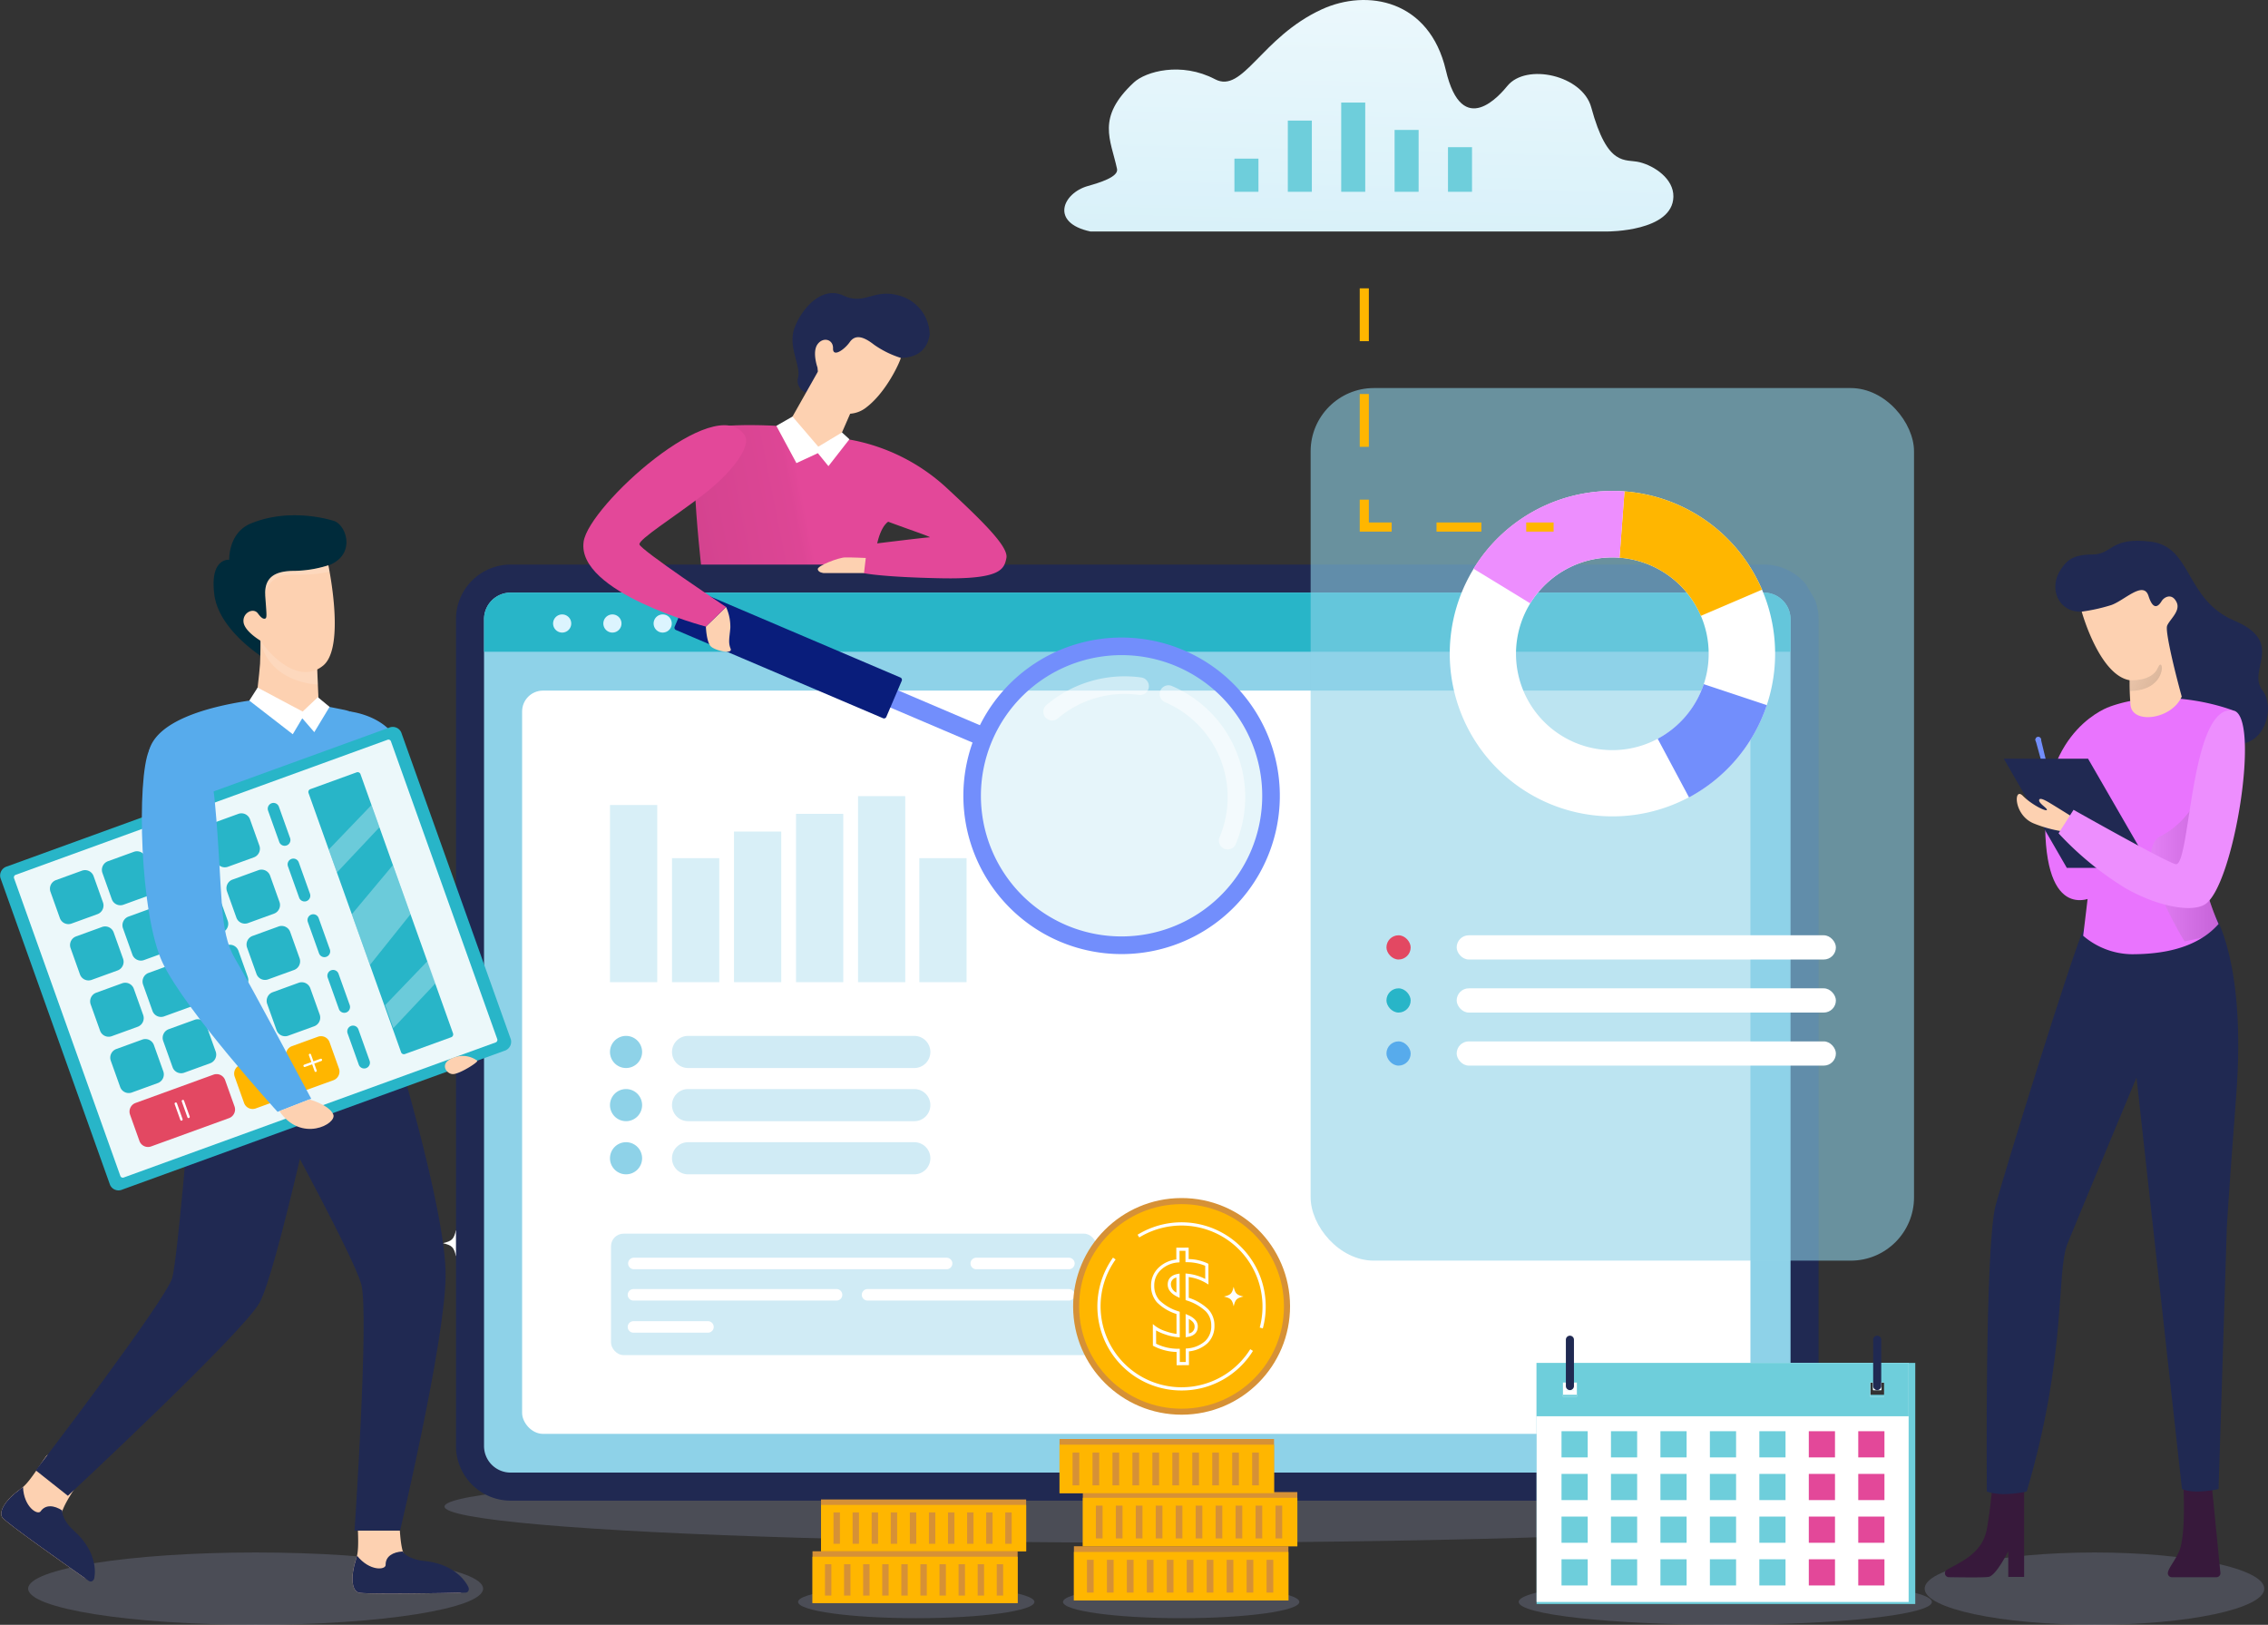 <svg xmlns="http://www.w3.org/2000/svg" xmlns:xlink="http://www.w3.org/1999/xlink" width="514.999" height="368.899" viewBox="0 0 514.999 368.899">
  <rect x="0" y="0" width="514.999" height="368.899" fill="#333333" stroke="none"/>
  <defs>
    <linearGradient id="linear-gradient" x1="-0.67" y1="0.639" x2="0.489" y2="0.487" gradientUnits="objectBoundingBox">
      <stop offset="0" stop-color="#c73f86"/>
      <stop offset="0.951" stop-color="#dd4695"/>
      <stop offset="1" stop-color="#e34899"/>
    </linearGradient>
    <linearGradient id="linear-gradient-2" x1="0.309" y1="4.139" x2="0.608" y2="-0.96" gradientUnits="objectBoundingBox">
      <stop offset="0" stop-color="#9cdbf0"/>
      <stop offset="1" stop-color="#fff"/>
    </linearGradient>
    <linearGradient id="linear-gradient-3" x1="-40.358" y1="1.296" x2="-40.635" y2="0.101" gradientUnits="objectBoundingBox">
      <stop offset="0" stop-color="#fff"/>
      <stop offset="1"/>
    </linearGradient>
    <linearGradient id="linear-gradient-4" x1="-36.907" y1="1.342" x2="-37.124" y2="-0.011" xlink:href="#linear-gradient-3"/>
    <linearGradient id="linear-gradient-5" x1="0" y1="0.5" x2="1" y2="0.5" xlink:href="#linear-gradient-3"/>
    <linearGradient id="linear-gradient-6" x1="-1.049" y1="-0.007" x2="1.009" y2="0.676" xlink:href="#linear-gradient-3"/>
  </defs>
  <g id="Grupo_59244" data-name="Grupo 59244" transform="translate(-2388.988 -498.06)">
    <ellipse id="Elipse_4076" data-name="Elipse 4076" cx="162.652" cy="8.21" rx="162.652" ry="8.21" transform="translate(2489.927 831.901)" fill="#9faad4" opacity="0.22"/>
    <ellipse id="Elipse_4077" data-name="Elipse 4077" cx="26.835" cy="3.694" rx="26.835" ry="3.694" transform="translate(2570.207 858.073)" fill="#9faad4" opacity="0.22"/>
    <ellipse id="Elipse_4078" data-name="Elipse 4078" cx="26.835" cy="3.694" rx="26.835" ry="3.694" transform="translate(2630.365 858.073)" fill="#9faad4" opacity="0.22"/>
    <path id="Trazado_124665" data-name="Trazado 124665" d="M2901.322,802.678l-5.876.259s-2.376,1.182-3.031,8.386-39.423,1.834-39.423,1.834-1.178-10.478-1.441-17.812,3.144-13.621,5.239-14.014,20.039-1.179,29.469,2.881S2901.322,802.678,2901.322,802.678Z" transform="translate(-304.767 -186.422)" fill="url(#linear-gradient)"/>
    <path id="Trazado_124666" data-name="Trazado 124666" d="M2947.688,702.569c-.458,3.078-2.423,5.239-6.549,5.3s-12.9,1.179-14.8,4.911-6.731,2.975-6.731,2.975a2.847,2.847,0,0,1-1.782-3.5c.589-2.75-2.358-6.941-.851-11.133s6.09-9.758,11.133-7.4,6.942-1.964,13.294.2A9.345,9.345,0,0,1,2947.688,702.569Z" transform="translate(-347.596 -128.553)" fill="#202952"/>
    <path id="Trazado_124667" data-name="Trazado 124667" d="M2689.753,1319.741c-2.094.493-2.493.892-2.986,2.986-.492-2.094-.892-2.493-2.986-2.986,2.094-.492,2.493-.892,2.986-2.985C2687.26,1318.85,2687.659,1319.249,2689.753,1319.741Z" transform="translate(-194.235 -539.426)" fill="#fff"/>
    <g id="Grupo_58974" data-name="Grupo 58974" transform="translate(2507.817 678.82)" opacity="0.35">
      <g id="Grupo_58968" data-name="Grupo 58968" transform="translate(56.317 0)">
        <rect id="Rectángulo_31472" data-name="Rectángulo 31472" width="10.727" height="42.238" fill="#004b6a"/>
      </g>
      <g id="Grupo_58969" data-name="Grupo 58969" transform="translate(42.238 4.023)">
        <rect id="Rectángulo_31473" data-name="Rectángulo 31473" width="10.727" height="38.215" fill="#004b6a"/>
      </g>
      <g id="Grupo_58970" data-name="Grupo 58970" transform="translate(28.159 8.045)">
        <rect id="Rectángulo_31474" data-name="Rectángulo 31474" width="10.727" height="34.192" fill="#004b6a"/>
      </g>
      <g id="Grupo_58971" data-name="Grupo 58971" transform="translate(14.079 14.079)">
        <rect id="Rectángulo_31475" data-name="Rectángulo 31475" width="10.727" height="28.158" fill="#004b6a"/>
      </g>
      <g id="Grupo_58972" data-name="Grupo 58972" transform="translate(70.239 14.079)">
        <rect id="Rectángulo_31476" data-name="Rectángulo 31476" width="10.727" height="28.158" fill="#004b6a"/>
      </g>
      <g id="Grupo_58973" data-name="Grupo 58973" transform="translate(0 2.011)">
        <rect id="Rectángulo_31477" data-name="Rectángulo 31477" width="10.727" height="40.226" fill="#004b6a"/>
      </g>
    </g>
    <g id="Grupo_58978" data-name="Grupo 58978" transform="translate(2505.083 637.562)">
      <g id="Grupo_58975" data-name="Grupo 58975" transform="translate(22.824 0)">
        <path id="Trazado_124668" data-name="Trazado 124668" d="M2800.359,909.08a2.06,2.06,0,1,1-2.06-2.061A2.06,2.06,0,0,1,2800.359,909.08Z" transform="translate(-2796.239 -907.019)" fill="#004b6a"/>
      </g>
      <g id="Grupo_58976" data-name="Grupo 58976" transform="translate(11.412 0)">
        <path id="Trazado_124669" data-name="Trazado 124669" d="M2766.9,909.08a2.06,2.06,0,1,1-2.061-2.061A2.06,2.06,0,0,1,2766.9,909.08Z" transform="translate(-2762.784 -907.019)" fill="#004b6a"/>
      </g>
      <g id="Grupo_58977" data-name="Grupo 58977" transform="translate(0 0)">
        <path id="Trazado_124670" data-name="Trazado 124670" d="M2733.45,909.08a2.06,2.06,0,1,1-2.06-2.061A2.06,2.06,0,0,1,2733.45,909.08Z" transform="translate(-2729.329 -907.019)" fill="#004b6a"/>
      </g>
    </g>
    <g id="Grupo_58982" data-name="Grupo 58982" transform="translate(2507.817 733.255)">
      <g id="Grupo_58979" data-name="Grupo 58979" transform="translate(0 24.136)">
        <path id="Trazado_124671" data-name="Trazado 124671" d="M2740.988,1265.595h0a3.645,3.645,0,0,1-3.645-3.646h0a3.645,3.645,0,0,1,3.645-3.645h0a3.646,3.646,0,0,1,3.646,3.645h0A3.646,3.646,0,0,1,2740.988,1265.595Z" transform="translate(-2737.343 -1258.304)" fill="#004b6a" opacity="0.35"/>
        <path id="Trazado_124672" data-name="Trazado 124672" d="M2833.635,1265.595h-51.372a3.646,3.646,0,0,1-3.646-3.646h0a3.646,3.646,0,0,1,3.646-3.645h51.372a3.645,3.645,0,0,1,3.645,3.645h0A3.645,3.645,0,0,1,2833.635,1265.595Z" transform="translate(-2764.538 -1258.304)" fill="#004b6a"/>
      </g>
      <g id="Grupo_58980" data-name="Grupo 58980" transform="translate(0 12.068)">
        <path id="Trazado_124673" data-name="Trazado 124673" d="M2740.988,1230.217h0a3.645,3.645,0,0,1-3.645-3.645h0a3.645,3.645,0,0,1,3.645-3.645h0a3.646,3.646,0,0,1,3.646,3.645h0A3.646,3.646,0,0,1,2740.988,1230.217Z" transform="translate(-2737.343 -1222.926)" fill="#004b6a" opacity="0.35"/>
        <path id="Trazado_124674" data-name="Trazado 124674" d="M2833.635,1230.217h-51.372a3.646,3.646,0,0,1-3.646-3.645h0a3.646,3.646,0,0,1,3.646-3.645h51.372a3.645,3.645,0,0,1,3.645,3.645h0A3.645,3.645,0,0,1,2833.635,1230.217Z" transform="translate(-2764.538 -1222.926)" fill="#004b6a"/>
      </g>
      <g id="Grupo_58981" data-name="Grupo 58981" transform="translate(0 0)">
        <path id="Trazado_124675" data-name="Trazado 124675" d="M2740.988,1194.839h0a3.645,3.645,0,0,1-3.645-3.645h0a3.645,3.645,0,0,1,3.645-3.646h0a3.646,3.646,0,0,1,3.646,3.646h0A3.646,3.646,0,0,1,2740.988,1194.839Z" transform="translate(-2737.343 -1187.548)" fill="#004b6a" opacity="0.35"/>
        <path id="Trazado_124676" data-name="Trazado 124676" d="M2833.635,1194.839h-51.372a3.645,3.645,0,0,1-3.646-3.645h0a3.646,3.646,0,0,1,3.646-3.646h51.372a3.645,3.645,0,0,1,3.645,3.646h0A3.645,3.645,0,0,1,2833.635,1194.839Z" transform="translate(-2764.538 -1187.548)" fill="#004b6a"/>
      </g>
    </g>
    <path id="Trazado_124677" data-name="Trazado 124677" d="M3098.771,1046.884h135.455s-3.592-54.068-22.5-54.068-17.062,31.666-27.7,29.681c-7.828-1.461-8.308-10.634-15.455-10.634-10.067,0-13.469,25.521-28.215,9.925-11.86-12.544-15.3,17.416-24.662,11.709C3102.458,1025.427,3098.771,1046.884,3098.771,1046.884Z" transform="translate(-467.666 -325.987)" fill="#004b6a"/>
    <path id="Trazado_124678" data-name="Trazado 124678" d="M3235.515,1163.98h-8.07v-1.791h-.583v1.791h-6.916v-1.791h-.583v1.791h-6.907v-1.791h-.582v1.791h-6.939v-1.791h-.583v1.791h-7v-1.791h-.582v1.791h-6.916v-1.791h-.583v1.791h-6.907v-1.791h-.583v1.791h-6.94v-1.791h-.582v1.791h-7v-1.791h-.583v1.791h-6.916v-1.791h-.583v1.791h-6.906v-1.791h-.582v1.791h-6.94v-1.791h-.582v1.791h-7v-1.791h-.582v1.791h-7.106v-1.791h-.62v1.791h-6.885v-1.791h-.62v1.791h-6.9v-1.791h-.62v1.791h-6.885v-1.791h-.62v1.791h-6.942v-1.791h-.619v2.411h136.985v-.38A.241.241,0,0,0,3235.515,1163.98Z" transform="translate(-467.666 -437.584)" fill="#004b6a"/>
    <path id="Trazado_124679" data-name="Trazado 124679" d="M3098.771,1104.624s11.193-.21,16.495-8.86c6.389-10.422,13.03-4.256,17.44.286,6.239,6.425,12.613-18.346,21.179-15.348s9.3,19.169,20.132,15.205c9.207-3.371,11.777-8.566,20.129-4.926,10.89,4.747,14.349-14.245,23.914-2.927,9.226,10.916,10.416,16.078,16.165,16.569Z" transform="translate(-467.666 -383.727)" fill="#004b6a" opacity="0.35"/>
    <g id="Grupo_58983" data-name="Grupo 58983" transform="translate(2702.463 778.28)">
      <path id="Trazado_124680" data-name="Trazado 124680" d="M3335.456,1333.288a13.748,13.748,0,1,1-14.808-13.7c.348-.034.7-.045,1.06-.045a13.756,13.756,0,0,1,13.748,13.748Z" transform="translate(-3307.96 -1319.54)" fill="#004b6a"/>
      <path id="Trazado_124681" data-name="Trazado 124681" d="M3357.836,1325.949l-11.622,7.34-1.06-13.7c.348-.034.7-.045,1.06-.045A13.72,13.72,0,0,1,3357.836,1325.949Z" transform="translate(-3332.467 -1319.54)" fill="#004b6a" opacity="0.35"/>
    </g>
    <g id="Grupo_58984" data-name="Grupo 58984" transform="translate(2739.02 778.277)">
      <path id="Trazado_124682" data-name="Trazado 124682" d="M3442.622,1333.288a13.747,13.747,0,1,1-14.8-13.708c.342-.031.7-.046,1.055-.046a13.758,13.758,0,0,1,13.747,13.754Z" transform="translate(-3415.129 -1319.534)" fill="#004b6a"/>
      <path id="Trazado_124683" data-name="Trazado 124683" d="M3440.5,1325.944l-11.62,7.344-13.208,3.813a13.749,13.749,0,0,1,12.152-17.521c.342-.031.7-.046,1.055-.046A13.726,13.726,0,0,1,3440.5,1325.944Z" transform="translate(-3415.129 -1319.534)" fill="#004b6a" opacity="0.35"/>
    </g>
    <g id="Grupo_58985" data-name="Grupo 58985" transform="translate(2666.559 778.28)">
      <path id="Trazado_124684" data-name="Trazado 124684" d="M3230.2,1333.288a13.767,13.767,0,1,1-.774-4.534A13.5,13.5,0,0,1,3230.2,1333.288Z" transform="translate(-3202.704 -1319.54)" fill="#004b6a"/>
      <path id="Trazado_124685" data-name="Trazado 124685" d="M3234.726,1328.754l-12.974,4.534-11-8.249a13.748,13.748,0,0,1,23.978,3.715Z" transform="translate(-3208.004 -1319.54)" fill="#004b6a" opacity="0.35"/>
    </g>
    <g id="Grupo_58986" data-name="Grupo 58986" transform="translate(2630.339 778.28)">
      <path id="Trazado_124686" data-name="Trazado 124686" d="M3124.02,1333.288a13.767,13.767,0,1,1-.774-4.534A13.5,13.5,0,0,1,3124.02,1333.288Z" transform="translate(-3096.524 -1319.54)" fill="#004b6a"/>
      <path id="Trazado_124687" data-name="Trazado 124687" d="M3118.4,1359.844l-3.4,13.327a13.614,13.614,0,0,1-6.144-3.434Z" transform="translate(-3104.653 -1346.096)" fill="#004b6a" opacity="0.35"/>
    </g>
    <path id="Trazado_124688" data-name="Trazado 124688" d="M3179.7,1192.786h-88.02a1.305,1.305,0,0,1-1.305-1.305h0a1.305,1.305,0,0,1,1.305-1.305h88.02a1.305,1.305,0,0,1,1.305,1.305h0A1.305,1.305,0,0,1,3179.7,1192.786Z" transform="translate(-462.134 -456.024)" fill="#004b6a"/>
    <g id="Grupo_58987" data-name="Grupo 58987" transform="translate(2630.878 737.463)">
      <rect id="Rectángulo_31478" data-name="Rectángulo 31478" width="135.683" height="27.567" rx="2.845" transform="translate(0 0)" fill="#004b6a"/>
      <path id="Trazado_124689" data-name="Trazado 124689" d="M3201.434,1218.213h-88.02a1.305,1.305,0,0,1-1.305-1.306h0a1.305,1.305,0,0,1,1.305-1.3h88.02a1.305,1.305,0,0,1,1.305,1.3h0A1.305,1.305,0,0,1,3201.434,1218.213Z" transform="translate(-3107.332 -1210.241)" fill="#004b6a"/>
      <path id="Trazado_124690" data-name="Trazado 124690" d="M3328.214,1239.077h-74.255a1.305,1.305,0,0,1-1.305-1.305h0a1.305,1.305,0,0,1,1.305-1.305h74.255a1.305,1.305,0,0,1,1.305,1.305h0A1.305,1.305,0,0,1,3328.214,1239.077Z" transform="translate(-3199.935 -1223.988)" fill="#004b6a"/>
      <path id="Trazado_124691" data-name="Trazado 124691" d="M3420.45,1218.213h-26.5a1.305,1.305,0,0,1-1.305-1.306h0a1.3,1.3,0,0,1,1.305-1.3h26.5a1.305,1.305,0,0,1,1.305,1.3h0A1.305,1.305,0,0,1,3420.45,1218.213Z" transform="translate(-3292.171 -1210.241)" fill="#004b6a"/>
      <path id="Trazado_124692" data-name="Trazado 124692" d="M3152.544,1239.077H3113.08a1.305,1.305,0,0,1-1.305-1.305h0a1.305,1.305,0,0,1,1.305-1.305h39.464a1.306,1.306,0,0,1,1.306,1.305h0A1.306,1.306,0,0,1,3152.544,1239.077Z" transform="translate(-3107.112 -1223.988)" fill="#004b6a"/>
      <path id="Trazado_124693" data-name="Trazado 124693" d="M3272.781,1260.45h-70.294a1.305,1.305,0,0,1-1.305-1.305h0a1.305,1.305,0,0,1,1.305-1.305h70.294a1.305,1.305,0,0,1,1.305,1.305h0A1.305,1.305,0,0,1,3272.781,1260.45Z" transform="translate(-3166.02 -1238.071)" fill="#004b6a"/>
      <path id="Trazado_124694" data-name="Trazado 124694" d="M3134.507,1260.45H3113.08a1.305,1.305,0,0,1-1.305-1.305h0a1.305,1.305,0,0,1,1.305-1.305h21.427a1.306,1.306,0,0,1,1.305,1.305h0A1.306,1.306,0,0,1,3134.507,1260.45Z" transform="translate(-3107.112 -1238.071)" fill="#004b6a"/>
      <path id="Trazado_124695" data-name="Trazado 124695" d="M3447,1260.45h-12.756a1.3,1.3,0,0,1-1.3-1.305h0a1.3,1.3,0,0,1,1.3-1.305H3447a1.305,1.305,0,0,1,1.306,1.305h0A1.305,1.305,0,0,1,3447,1260.45Z" transform="translate(-3318.723 -1238.071)" fill="#004b6a"/>
    </g>
    <g id="Grupo_58988" data-name="Grupo 58988" transform="translate(2508.044 778.156)">
      <rect id="Rectángulo_31479" data-name="Rectángulo 31479" width="110.238" height="27.567" rx="2.845" transform="translate(0 0)" fill="#004b6a"/>
      <path id="Trazado_124696" data-name="Trazado 124696" d="M2821.718,1337.806h-71.024a1.305,1.305,0,0,1-1.3-1.306h0a1.3,1.3,0,0,1,1.3-1.305h71.024a1.305,1.305,0,0,1,1.306,1.305h0A1.306,1.306,0,0,1,2821.718,1337.806Z" transform="translate(-2745.507 -1329.732)" fill="#004b6a"/>
      <path id="Trazado_124697" data-name="Trazado 124697" d="M2951.986,1358.669h-45.725a1.3,1.3,0,0,1-1.3-1.305h0a1.3,1.3,0,0,1,1.3-1.305h45.725a1.305,1.305,0,0,1,1.305,1.305h0A1.305,1.305,0,0,1,2951.986,1358.669Z" transform="translate(-2848.009 -1343.479)" fill="#004b6a"/>
      <path id="Trazado_124698" data-name="Trazado 124698" d="M2999.661,1337.806h-21.043a1.305,1.305,0,0,1-1.305-1.306h0a1.305,1.305,0,0,1,1.305-1.305h21.043a1.305,1.305,0,0,1,1.3,1.305h0A1.305,1.305,0,0,1,2999.661,1337.806Z" transform="translate(-2895.683 -1329.732)" fill="#004b6a"/>
      <path id="Trazado_124699" data-name="Trazado 124699" d="M2796.54,1358.669h-46.118a1.305,1.305,0,0,1-1.305-1.305h0a1.305,1.305,0,0,1,1.305-1.305h46.118a1.305,1.305,0,0,1,1.305,1.305h0A1.305,1.305,0,0,1,2796.54,1358.669Z" transform="translate(-2745.328 -1343.479)" fill="#004b6a"/>
      <path id="Trazado_124700" data-name="Trazado 124700" d="M2767.341,1380.044h-16.919a1.305,1.305,0,0,1-1.305-1.305h0a1.305,1.305,0,0,1,1.305-1.306h16.919a1.306,1.306,0,0,1,1.306,1.306h0A1.306,1.306,0,0,1,2767.341,1380.044Z" transform="translate(-2745.328 -1357.562)" fill="#004b6a"/>
    </g>
    <path id="Trazado_124701" data-name="Trazado 124701" d="M3007.867,898.542v187.715a6.043,6.043,0,0,1-6.037,6.037h-284.6a6.029,6.029,0,0,1-6.037-6.037V898.542a6.028,6.028,0,0,1,6.037-6.037h284.6c.105,0,.21,0,.313.01s.2.016.307.026.2.022.3.038c.061.01.125.019.185.032s.131.025.2.038c.051.01.1.022.147.035.031.006.063.016.092.022.073.019.144.039.214.061.2.061.4.134.591.213a4.784,4.784,0,0,1,.529.255c.074.038.147.08.217.125s.144.086.214.134.137.092.2.14.121.089.182.137.141.109.211.169.127.109.188.166a5.553,5.553,0,0,1,.5.523c.039.045.077.093.112.137q.119.148.229.306c.045.064.09.125.128.188a2.092,2.092,0,0,1,.118.188,1.437,1.437,0,0,1,.076.134c.006,0,.006.006.006.01.045.077.086.153.125.233a2.979,2.979,0,0,1,.131.274c.022.045.042.092.061.141.038.086.07.172.1.262s.061.179.09.268a5.815,5.815,0,0,1,.175.747c.016.089.029.178.042.268a.255.255,0,0,1,.006.051c.01.092.019.188.026.284a1.7,1.7,0,0,1,.009.178C3007.863,898.379,3007.867,898.459,3007.867,898.542Z" transform="translate(-212.296 -259.894)" fill="#dcf4fe"/>
    <path id="Trazado_124702" data-name="Trazado 124702" d="M2704.927,1086.361a12.421,12.421,0,0,1-12.407-12.407V886.24a12.421,12.421,0,0,1,12.407-12.407h284.6c.235,0,.473.007.7.021.178.011.358.027.54.044.217.021.464.052.706.092.069.01.167.027.274.047s.216.04.322.062c.121.024.244.052.367.082l.268.067c.156.042.306.084.457.13.372.114.751.25,1.126.406a10.94,10.94,0,0,1,1.151.55c.153.082.3.169.452.259.172.1.339.207.5.32.108.071.442.308.442.308.131.1.239.179.347.264s.247.194.39.317c.122.1.248.215.371.329a11.864,11.864,0,0,1,1.043,1.089l.057.067,2.114,3.638c.017.046.033.092.05.138.054.153.1.3.153.456l.035.115a11.992,11.992,0,0,1,.355,1.515c.021.116.038.23.055.345.028.172.048.341.062.512.009.089.017.178.024.268.016.185.027.374.031.566,0,.133.008.266.008.4v187.715a12.421,12.421,0,0,1-12.407,12.407Z" transform="translate(-199.992 -247.591)" fill="#202952"/>
    <path id="Trazado_124703" data-name="Trazado 124703" d="M3007.867,898.542v187.715a6.043,6.043,0,0,1-6.037,6.037h-284.6a6.029,6.029,0,0,1-6.037-6.037V898.542a6.028,6.028,0,0,1,6.037-6.037h284.6c.105,0,.21,0,.313.01s.2.016.307.026.2.022.3.038c.061.01.125.019.185.032s.131.025.2.038c.051.01.1.022.147.035.031.006.063.016.092.022.073.019.144.039.214.061.2.061.4.134.591.213a4.784,4.784,0,0,1,.529.255c.074.038.147.08.217.125s.144.086.214.134.137.092.2.14.121.089.182.137.141.109.211.169.127.109.188.166a5.553,5.553,0,0,1,.5.523c.039.045.077.093.112.137q.119.148.229.306c.045.064.09.125.128.188a2.092,2.092,0,0,1,.118.188,1.437,1.437,0,0,1,.076.134c.006,0,.006.006.006.01.045.077.086.153.125.233a2.979,2.979,0,0,1,.131.274c.022.045.042.092.061.141.038.086.07.172.1.262s.061.179.09.268a5.815,5.815,0,0,1,.175.747c.016.089.029.178.042.268a.255.255,0,0,1,.006.051c.01.092.019.188.026.284a1.7,1.7,0,0,1,.009.178C3007.863,898.379,3007.867,898.459,3007.867,898.542Z" transform="translate(-212.296 -259.894)" fill="#8ed2e8"/>
    <rect id="Rectángulo_31480" data-name="Rectángulo 31480" width="278.917" height="168.755" rx="4.742" transform="translate(2507.544 654.855)" fill="#fff"/>
    <g id="Grupo_58995" data-name="Grupo 58995" transform="translate(2527.504 678.82)" opacity="0.35">
      <g id="Grupo_58989" data-name="Grupo 58989" transform="translate(56.317 0)">
        <rect id="Rectángulo_31481" data-name="Rectángulo 31481" width="10.727" height="42.238" fill="#8ed2e8"/>
      </g>
      <g id="Grupo_58990" data-name="Grupo 58990" transform="translate(42.238 4.023)">
        <rect id="Rectángulo_31482" data-name="Rectángulo 31482" width="10.727" height="38.215" fill="#8ed2e8"/>
      </g>
      <g id="Grupo_58991" data-name="Grupo 58991" transform="translate(28.158 8.045)">
        <rect id="Rectángulo_31483" data-name="Rectángulo 31483" width="10.727" height="34.192" fill="#8ed2e8"/>
      </g>
      <g id="Grupo_58992" data-name="Grupo 58992" transform="translate(14.079 14.079)">
        <rect id="Rectángulo_31484" data-name="Rectángulo 31484" width="10.727" height="28.158" fill="#8ed2e8"/>
      </g>
      <g id="Grupo_58993" data-name="Grupo 58993" transform="translate(70.239 14.079)">
        <rect id="Rectángulo_31485" data-name="Rectángulo 31485" width="10.727" height="28.158" fill="#8ed2e8"/>
      </g>
      <g id="Grupo_58994" data-name="Grupo 58994" transform="translate(0 2.011)">
        <rect id="Rectángulo_31486" data-name="Rectángulo 31486" width="10.727" height="40.226" fill="#8ed2e8"/>
      </g>
    </g>
    <path id="Trazado_124704" data-name="Trazado 124704" d="M3007.869,898.548v7.382H2711.2v-7.382a6.026,6.026,0,0,1,6.034-6.034h284.6A6.039,6.039,0,0,1,3007.869,898.548Z" transform="translate(-212.3 -259.9)" fill="#28b5c8"/>
    <g id="Grupo_58999" data-name="Grupo 58999" transform="translate(2514.579 637.562)">
      <g id="Grupo_58996" data-name="Grupo 58996" transform="translate(22.824 0)">
        <path id="Trazado_124705" data-name="Trazado 124705" d="M2828.2,909.08a2.06,2.06,0,1,1-2.061-2.061A2.061,2.061,0,0,1,2828.2,909.08Z" transform="translate(-2824.077 -907.019)" fill="#dcf4fe"/>
      </g>
      <g id="Grupo_58997" data-name="Grupo 58997" transform="translate(11.412 0)">
        <path id="Trazado_124706" data-name="Trazado 124706" d="M2794.743,909.08a2.06,2.06,0,1,1-2.06-2.061A2.06,2.06,0,0,1,2794.743,909.08Z" transform="translate(-2790.622 -907.019)" fill="#dcf4fe"/>
      </g>
      <g id="Grupo_58998" data-name="Grupo 58998" transform="translate(0 0)">
        <path id="Trazado_124707" data-name="Trazado 124707" d="M2761.288,909.08a2.06,2.06,0,1,1-2.06-2.061A2.06,2.06,0,0,1,2761.288,909.08Z" transform="translate(-2757.167 -907.019)" fill="#dcf4fe"/>
      </g>
    </g>
    <g id="Grupo_59003" data-name="Grupo 59003" transform="translate(2527.504 733.255)">
      <g id="Grupo_59000" data-name="Grupo 59000" transform="translate(0 24.136)">
        <path id="Trazado_124708" data-name="Trazado 124708" d="M2798.7,1265.595h0a3.645,3.645,0,0,1-3.646-3.646h0a3.645,3.645,0,0,1,3.646-3.645h0a3.645,3.645,0,0,1,3.645,3.645h0A3.645,3.645,0,0,1,2798.7,1265.595Z" transform="translate(-2795.058 -1258.304)" fill="#8ed2e8"/>
        <path id="Trazado_124709" data-name="Trazado 124709" d="M2891.35,1265.595h-51.373a3.645,3.645,0,0,1-3.645-3.646h0a3.645,3.645,0,0,1,3.645-3.645h51.373a3.646,3.646,0,0,1,3.646,3.645h0A3.646,3.646,0,0,1,2891.35,1265.595Z" transform="translate(-2822.253 -1258.304)" fill="#d0ebf5"/>
      </g>
      <g id="Grupo_59001" data-name="Grupo 59001" transform="translate(0 12.068)">
        <path id="Trazado_124710" data-name="Trazado 124710" d="M2798.7,1230.217h0a3.645,3.645,0,0,1-3.646-3.645h0a3.645,3.645,0,0,1,3.646-3.645h0a3.645,3.645,0,0,1,3.645,3.645h0A3.645,3.645,0,0,1,2798.7,1230.217Z" transform="translate(-2795.058 -1222.926)" fill="#8ed2e8"/>
        <path id="Trazado_124711" data-name="Trazado 124711" d="M2891.35,1230.217h-51.373a3.645,3.645,0,0,1-3.645-3.645h0a3.645,3.645,0,0,1,3.645-3.645h51.373a3.646,3.646,0,0,1,3.646,3.645h0A3.646,3.646,0,0,1,2891.35,1230.217Z" transform="translate(-2822.253 -1222.926)" fill="#d0ebf5"/>
      </g>
      <g id="Grupo_59002" data-name="Grupo 59002" transform="translate(0 0)">
        <path id="Trazado_124712" data-name="Trazado 124712" d="M2798.7,1194.839h0a3.645,3.645,0,0,1-3.646-3.645h0a3.646,3.646,0,0,1,3.646-3.646h0a3.646,3.646,0,0,1,3.645,3.646h0A3.645,3.645,0,0,1,2798.7,1194.839Z" transform="translate(-2795.058 -1187.548)" fill="#8ed2e8"/>
        <path id="Trazado_124713" data-name="Trazado 124713" d="M2891.35,1194.839h-51.373a3.645,3.645,0,0,1-3.645-3.645h0a3.646,3.646,0,0,1,3.645-3.646h51.373a3.646,3.646,0,0,1,3.646,3.646h0A3.646,3.646,0,0,1,2891.35,1194.839Z" transform="translate(-2822.253 -1187.548)" fill="#d0ebf5"/>
      </g>
    </g>
    <g id="Grupo_59004" data-name="Grupo 59004" transform="translate(2527.732 778.156)">
      <rect id="Rectángulo_31487" data-name="Rectángulo 31487" width="110.238" height="27.567" rx="2.845" transform="translate(0 0)" fill="#d0ebf5"/>
      <path id="Trazado_124714" data-name="Trazado 124714" d="M2879.433,1337.806h-71.024a1.305,1.305,0,0,1-1.3-1.306h0a1.3,1.3,0,0,1,1.3-1.305h71.024a1.305,1.305,0,0,1,1.3,1.305h0A1.305,1.305,0,0,1,2879.433,1337.806Z" transform="translate(-2803.223 -1329.732)" fill="#fff"/>
      <path id="Trazado_124715" data-name="Trazado 124715" d="M3009.7,1358.669h-45.725a1.305,1.305,0,0,1-1.305-1.305h0a1.305,1.305,0,0,1,1.305-1.305H3009.7a1.306,1.306,0,0,1,1.306,1.305h0A1.306,1.306,0,0,1,3009.7,1358.669Z" transform="translate(-2905.723 -1343.479)" fill="#fff"/>
      <path id="Trazado_124716" data-name="Trazado 124716" d="M3057.376,1337.806h-21.043a1.305,1.305,0,0,1-1.305-1.306h0a1.305,1.305,0,0,1,1.305-1.305h21.043a1.305,1.305,0,0,1,1.305,1.305h0A1.306,1.306,0,0,1,3057.376,1337.806Z" transform="translate(-2953.398 -1329.732)" fill="#fff"/>
      <path id="Trazado_124717" data-name="Trazado 124717" d="M2854.256,1358.669h-46.118a1.305,1.305,0,0,1-1.3-1.305h0a1.3,1.3,0,0,1,1.3-1.305h46.118a1.305,1.305,0,0,1,1.306,1.305h0A1.305,1.305,0,0,1,2854.256,1358.669Z" transform="translate(-2803.044 -1343.479)" fill="#fff"/>
      <path id="Trazado_124718" data-name="Trazado 124718" d="M2825.057,1380.044h-16.919a1.305,1.305,0,0,1-1.3-1.305h0a1.305,1.305,0,0,1,1.3-1.306h16.919a1.305,1.305,0,0,1,1.305,1.306h0A1.305,1.305,0,0,1,2825.057,1380.044Z" transform="translate(-2803.044 -1357.562)" fill="#fff"/>
    </g>
    <line id="Línea_152" data-name="Línea 152" y2="1.077" transform="translate(2587.405 628.188)" fill="none"/>
    <g id="Grupo_59053" data-name="Grupo 59053" transform="translate(2629.579 770.013)">
      <g id="Grupo_59016" data-name="Grupo 59016" transform="translate(3.012 0)">
        <g id="Grupo_59006" data-name="Grupo 59006" transform="translate(0)">
          <g id="Grupo_59005" data-name="Grupo 59005">
            <ellipse id="Elipse_4079" data-name="Elipse 4079" cx="24.629" cy="24.594" rx="24.629" ry="24.594" transform="matrix(1, -0.003, 0.003, 1, 0, 0.13)" fill="#d69136"/>
          </g>
        </g>
        <g id="Grupo_59008" data-name="Grupo 59008" transform="translate(1.399 1.398)">
          <g id="Grupo_59007" data-name="Grupo 59007" transform="translate(0 0)">
            <ellipse id="Elipse_4080" data-name="Elipse 4080" cx="23.255" cy="23.223" rx="23.255" ry="23.223" transform="translate(0 0.077) rotate(-0.095)" fill="#ffb600"/>
          </g>
        </g>
        <g id="Grupo_59010" data-name="Grupo 59010" transform="translate(14.711 5.573)">
          <g id="Grupo_59009" data-name="Grupo 59009">
            <path id="Trazado_124719" data-name="Trazado 124719" d="M3174.689,1335.721l-.7-.189a18.391,18.391,0,0,0-27.354-20.462l-.379-.618a19.109,19.109,0,0,1,28.435,21.27Z" transform="translate(-3146.254 -1311.644)" fill="#fff"/>
          </g>
        </g>
        <g id="Grupo_59012" data-name="Grupo 59012" transform="translate(5.581 13.58)">
          <g id="Grupo_59011" data-name="Grupo 59011">
            <path id="Trazado_124720" data-name="Trazado 124720" d="M3138.649,1365.281a19.082,19.082,0,0,1-15.613-30.165l.591.421a18.21,18.21,0,0,0-3.413,10.7,18.393,18.393,0,0,0,33.988,9.673l.616.385A19.033,19.033,0,0,1,3138.649,1365.281Z" transform="translate(-3119.488 -1335.116)" fill="#fff"/>
          </g>
        </g>
        <g id="Grupo_59015" data-name="Grupo 59015" transform="translate(17.772 11.313)">
          <g id="Grupo_59014" data-name="Grupo 59014">
            <g id="Grupo_59013" data-name="Grupo 59013">
              <path id="Trazado_124721" data-name="Trazado 124721" d="M3163.83,1355.155l-2.8.007-.008-3a11.984,11.984,0,0,1-5.18-1.327l-.2-.1-.012-4.912.593.477a8,8,0,0,0,2.353,1.168,11.864,11.864,0,0,0,2.433.591l-.011-4.517a10.852,10.852,0,0,1-4.463-2.681,5.64,5.64,0,0,1-1.31-3.743,5.529,5.529,0,0,1,1.675-4.058,6.9,6.9,0,0,1,4.067-1.9l-.007-2.68,2.8-.007.007,2.6a10.413,10.413,0,0,1,4.293.98l.186.1.012,4.69-.552-.333a10.347,10.347,0,0,0-3.929-1.365l.012,4.715a11.479,11.479,0,0,1,4.371,2.556,5.285,5.285,0,0,1,1.458,3.728,5.383,5.383,0,0,1-1.608,4.063,7.375,7.375,0,0,1-4.19,1.821Zm-2.077-.72,1.349,0-.008-3.041.323-.037a6.874,6.874,0,0,0,4.091-1.665,4.624,4.624,0,0,0,1.386-3.538,4.52,4.52,0,0,0-1.261-3.233,11.13,11.13,0,0,0-4.327-2.458l-.24-.086-.015-6.038.4.043a11.317,11.317,0,0,1,4.078,1.2l-.008-2.991a10.874,10.874,0,0,0-4.133-.811l-.346-.015-.007-2.567-1.349,0,.007,2.606-.327.033a6.312,6.312,0,0,0-3.954,1.73,4.765,4.765,0,0,0-1.461,3.543,4.935,4.935,0,0,0,1.138,3.276,10.723,10.723,0,0,0,4.4,2.558l.237.087.015,5.806-.387-.025a11.744,11.744,0,0,1-3.011-.665,10.66,10.66,0,0,1-1.979-.881l.008,3.018a11.319,11.319,0,0,0,5.014,1.153h.361Zm1.334-5.62-.013-5.275.508.219c1.5.643,2.255,1.517,2.258,2.6,0,.925-.4,2.092-2.334,2.394Zm.716-4.146.008,3.277a1.5,1.5,0,0,0,1.3-1.588C3165.112,1345.7,3164.682,1345.143,3163.8,1344.669Zm-2.087-4.786-.525-.259c-1.447-.712-2.182-1.641-2.184-2.76,0-.915.389-2.078,2.268-2.421l.427-.078Zm-.738-4.623a1.525,1.525,0,0,0-1.246,1.6,2.187,2.187,0,0,0,1.254,1.822Z" transform="translate(-3155.227 -1328.471)" fill="#fff"/>
            </g>
          </g>
        </g>
        <path id="Trazado_124722" data-name="Trazado 124722" d="M3208.156,1356.749c-1.549.369-1.844.665-2.206,2.217-.369-1.55-.665-1.845-2.216-2.206,1.549-.368,1.844-.665,2.205-2.217C3206.308,1356.094,3206.6,1356.389,3208.156,1356.749Z" transform="translate(-3169.416 -1334.337)" fill="#fff"/>
      </g>
      <g id="Grupo_59028" data-name="Grupo 59028" transform="translate(3.267 79.115)">
        <rect id="Rectángulo_31488" data-name="Rectángulo 31488" width="48.707" height="12.3" fill="#d69136"/>
        <rect id="Rectángulo_31489" data-name="Rectángulo 31489" width="48.707" height="11.006" transform="translate(0 1.295)" fill="#ffb600"/>
        <g id="Grupo_59027" data-name="Grupo 59027" transform="translate(2.959 3.075)">
          <g id="Grupo_59017" data-name="Grupo 59017" transform="translate(40.786)">
            <rect id="Rectángulo_31490" data-name="Rectángulo 31490" width="1.521" height="7.445" fill="#d69136"/>
          </g>
          <g id="Grupo_59018" data-name="Grupo 59018" transform="translate(36.254)">
            <rect id="Rectángulo_31491" data-name="Rectángulo 31491" width="1.521" height="7.445" fill="#d69136"/>
          </g>
          <g id="Grupo_59019" data-name="Grupo 59019" transform="translate(31.722)">
            <rect id="Rectángulo_31492" data-name="Rectángulo 31492" width="1.521" height="7.445" fill="#d69136"/>
          </g>
          <g id="Grupo_59020" data-name="Grupo 59020" transform="translate(27.19)">
            <rect id="Rectángulo_31493" data-name="Rectángulo 31493" width="1.521" height="7.445" fill="#d69136"/>
          </g>
          <g id="Grupo_59021" data-name="Grupo 59021" transform="translate(22.659)">
            <rect id="Rectángulo_31494" data-name="Rectángulo 31494" width="1.521" height="7.445" fill="#d69136"/>
          </g>
          <g id="Grupo_59022" data-name="Grupo 59022" transform="translate(18.127)">
            <rect id="Rectángulo_31495" data-name="Rectángulo 31495" width="1.521" height="7.445" fill="#d69136"/>
          </g>
          <g id="Grupo_59023" data-name="Grupo 59023" transform="translate(13.595)">
            <rect id="Rectángulo_31496" data-name="Rectángulo 31496" width="1.521" height="7.445" fill="#d69136"/>
          </g>
          <g id="Grupo_59024" data-name="Grupo 59024" transform="translate(9.063)">
            <rect id="Rectángulo_31497" data-name="Rectángulo 31497" width="1.521" height="7.445" fill="#d69136"/>
          </g>
          <g id="Grupo_59025" data-name="Grupo 59025" transform="translate(4.532)">
            <rect id="Rectángulo_31498" data-name="Rectángulo 31498" width="1.521" height="7.445" fill="#d69136"/>
          </g>
          <g id="Grupo_59026" data-name="Grupo 59026">
            <rect id="Rectángulo_31499" data-name="Rectángulo 31499" width="1.521" height="7.445" fill="#d69136"/>
          </g>
        </g>
      </g>
      <g id="Grupo_59040" data-name="Grupo 59040" transform="translate(5.292 66.814)">
        <rect id="Rectángulo_31500" data-name="Rectángulo 31500" width="48.707" height="12.3" fill="#d69136"/>
        <rect id="Rectángulo_31501" data-name="Rectángulo 31501" width="48.707" height="11.006" transform="translate(0 1.295)" fill="#ffb600"/>
        <g id="Grupo_59039" data-name="Grupo 59039" transform="translate(2.959 3.075)">
          <g id="Grupo_59029" data-name="Grupo 59029" transform="translate(40.786)">
            <rect id="Rectángulo_31502" data-name="Rectángulo 31502" width="1.521" height="7.445" fill="#d69136"/>
          </g>
          <g id="Grupo_59030" data-name="Grupo 59030" transform="translate(36.254)">
            <rect id="Rectángulo_31503" data-name="Rectángulo 31503" width="1.521" height="7.445" fill="#d69136"/>
          </g>
          <g id="Grupo_59031" data-name="Grupo 59031" transform="translate(31.722)">
            <rect id="Rectángulo_31504" data-name="Rectángulo 31504" width="1.521" height="7.445" fill="#d69136"/>
          </g>
          <g id="Grupo_59032" data-name="Grupo 59032" transform="translate(27.19)">
            <rect id="Rectángulo_31505" data-name="Rectángulo 31505" width="1.521" height="7.445" fill="#d69136"/>
          </g>
          <g id="Grupo_59033" data-name="Grupo 59033" transform="translate(22.659)">
            <rect id="Rectángulo_31506" data-name="Rectángulo 31506" width="1.521" height="7.445" fill="#d69136"/>
          </g>
          <g id="Grupo_59034" data-name="Grupo 59034" transform="translate(18.127)">
            <rect id="Rectángulo_31507" data-name="Rectángulo 31507" width="1.521" height="7.445" fill="#d69136"/>
          </g>
          <g id="Grupo_59035" data-name="Grupo 59035" transform="translate(13.595)">
            <rect id="Rectángulo_31508" data-name="Rectángulo 31508" width="1.521" height="7.445" fill="#d69136"/>
          </g>
          <g id="Grupo_59036" data-name="Grupo 59036" transform="translate(9.063)">
            <rect id="Rectángulo_31509" data-name="Rectángulo 31509" width="1.521" height="7.445" fill="#d69136"/>
          </g>
          <g id="Grupo_59037" data-name="Grupo 59037" transform="translate(4.532)">
            <rect id="Rectángulo_31510" data-name="Rectángulo 31510" width="1.521" height="7.445" fill="#d69136"/>
          </g>
          <g id="Grupo_59038" data-name="Grupo 59038">
            <rect id="Rectángulo_31511" data-name="Rectángulo 31511" width="1.521" height="7.445" fill="#d69136"/>
          </g>
        </g>
      </g>
      <g id="Grupo_59052" data-name="Grupo 59052" transform="translate(0 54.762)">
        <rect id="Rectángulo_31512" data-name="Rectángulo 31512" width="48.707" height="12.3" fill="#d69136"/>
        <rect id="Rectángulo_31513" data-name="Rectángulo 31513" width="48.707" height="11.006" transform="translate(0 1.295)" fill="#ffb600"/>
        <g id="Grupo_59051" data-name="Grupo 59051" transform="translate(2.959 3.075)">
          <g id="Grupo_59041" data-name="Grupo 59041" transform="translate(40.786)">
            <rect id="Rectángulo_31514" data-name="Rectángulo 31514" width="1.521" height="7.445" fill="#d69136"/>
          </g>
          <g id="Grupo_59042" data-name="Grupo 59042" transform="translate(36.254)">
            <rect id="Rectángulo_31515" data-name="Rectángulo 31515" width="1.521" height="7.445" fill="#d69136"/>
          </g>
          <g id="Grupo_59043" data-name="Grupo 59043" transform="translate(31.722)">
            <rect id="Rectángulo_31516" data-name="Rectángulo 31516" width="1.521" height="7.445" fill="#d69136"/>
          </g>
          <g id="Grupo_59044" data-name="Grupo 59044" transform="translate(27.19)">
            <rect id="Rectángulo_31517" data-name="Rectángulo 31517" width="1.521" height="7.445" fill="#d69136"/>
          </g>
          <g id="Grupo_59045" data-name="Grupo 59045" transform="translate(22.659)">
            <rect id="Rectángulo_31518" data-name="Rectángulo 31518" width="1.521" height="7.445" fill="#d69136"/>
          </g>
          <g id="Grupo_59046" data-name="Grupo 59046" transform="translate(18.127)">
            <rect id="Rectángulo_31519" data-name="Rectángulo 31519" width="1.521" height="7.445" fill="#d69136"/>
          </g>
          <g id="Grupo_59047" data-name="Grupo 59047" transform="translate(13.595)">
            <rect id="Rectángulo_31520" data-name="Rectángulo 31520" width="1.521" height="7.445" fill="#d69136"/>
          </g>
          <g id="Grupo_59048" data-name="Grupo 59048" transform="translate(9.063)">
            <rect id="Rectángulo_31521" data-name="Rectángulo 31521" width="1.521" height="7.445" fill="#d69136"/>
          </g>
          <g id="Grupo_59049" data-name="Grupo 59049" transform="translate(4.532)">
            <rect id="Rectángulo_31522" data-name="Rectángulo 31522" width="1.521" height="7.445" fill="#d69136"/>
          </g>
          <g id="Grupo_59050" data-name="Grupo 59050">
            <rect id="Rectángulo_31523" data-name="Rectángulo 31523" width="1.521" height="7.445" fill="#d69136"/>
          </g>
        </g>
      </g>
    </g>
    <g id="Grupo_59078" data-name="Grupo 59078" transform="translate(2573.486 838.503)">
      <g id="Grupo_59065" data-name="Grupo 59065" transform="translate(0 11.763)">
        <rect id="Rectángulo_31524" data-name="Rectángulo 31524" width="46.579" height="11.763" fill="#d69136"/>
        <rect id="Rectángulo_31525" data-name="Rectángulo 31525" width="46.579" height="10.525" transform="translate(0 1.238)" fill="#ffb600"/>
        <g id="Grupo_59064" data-name="Grupo 59064" transform="translate(2.83 2.941)">
          <g id="Grupo_59054" data-name="Grupo 59054" transform="translate(39.004)">
            <rect id="Rectángulo_31526" data-name="Rectángulo 31526" width="1.455" height="7.12" fill="#d69136"/>
          </g>
          <g id="Grupo_59055" data-name="Grupo 59055" transform="translate(34.67)">
            <rect id="Rectángulo_31527" data-name="Rectángulo 31527" width="1.455" height="7.12" fill="#d69136"/>
          </g>
          <g id="Grupo_59056" data-name="Grupo 59056" transform="translate(30.336)">
            <rect id="Rectángulo_31528" data-name="Rectángulo 31528" width="1.455" height="7.12" fill="#d69136"/>
          </g>
          <g id="Grupo_59057" data-name="Grupo 59057" transform="translate(26.003)">
            <rect id="Rectángulo_31529" data-name="Rectángulo 31529" width="1.455" height="7.12" fill="#d69136"/>
          </g>
          <g id="Grupo_59058" data-name="Grupo 59058" transform="translate(21.669)">
            <rect id="Rectángulo_31530" data-name="Rectángulo 31530" width="1.455" height="7.12" fill="#d69136"/>
          </g>
          <g id="Grupo_59059" data-name="Grupo 59059" transform="translate(17.335)">
            <rect id="Rectángulo_31531" data-name="Rectángulo 31531" width="1.455" height="7.12" fill="#d69136"/>
          </g>
          <g id="Grupo_59060" data-name="Grupo 59060" transform="translate(13.001)">
            <rect id="Rectángulo_31532" data-name="Rectángulo 31532" width="1.455" height="7.12" fill="#d69136"/>
          </g>
          <g id="Grupo_59061" data-name="Grupo 59061" transform="translate(8.667)">
            <rect id="Rectángulo_31533" data-name="Rectángulo 31533" width="1.455" height="7.12" fill="#d69136"/>
          </g>
          <g id="Grupo_59062" data-name="Grupo 59062" transform="translate(4.334)">
            <rect id="Rectángulo_31534" data-name="Rectángulo 31534" width="1.455" height="7.12" fill="#d69136"/>
          </g>
          <g id="Grupo_59063" data-name="Grupo 59063">
            <rect id="Rectángulo_31535" data-name="Rectángulo 31535" width="1.455" height="7.12" fill="#d69136"/>
          </g>
        </g>
      </g>
      <g id="Grupo_59077" data-name="Grupo 59077" transform="translate(1.936)">
        <rect id="Rectángulo_31536" data-name="Rectángulo 31536" width="46.579" height="11.763" fill="#d69136"/>
        <rect id="Rectángulo_31537" data-name="Rectángulo 31537" width="46.579" height="10.525" transform="translate(0 1.238)" fill="#ffb600"/>
        <g id="Grupo_59076" data-name="Grupo 59076" transform="translate(2.83 2.941)">
          <g id="Grupo_59066" data-name="Grupo 59066" transform="translate(39.004)">
            <rect id="Rectángulo_31538" data-name="Rectángulo 31538" width="1.455" height="7.12" fill="#d69136"/>
          </g>
          <g id="Grupo_59067" data-name="Grupo 59067" transform="translate(34.67)">
            <rect id="Rectángulo_31539" data-name="Rectángulo 31539" width="1.455" height="7.12" fill="#d69136"/>
          </g>
          <g id="Grupo_59068" data-name="Grupo 59068" transform="translate(30.336)">
            <rect id="Rectángulo_31540" data-name="Rectángulo 31540" width="1.455" height="7.12" fill="#d69136"/>
          </g>
          <g id="Grupo_59069" data-name="Grupo 59069" transform="translate(26.002)">
            <rect id="Rectángulo_31541" data-name="Rectángulo 31541" width="1.455" height="7.12" fill="#d69136"/>
          </g>
          <g id="Grupo_59070" data-name="Grupo 59070" transform="translate(21.669)">
            <rect id="Rectángulo_31542" data-name="Rectángulo 31542" width="1.455" height="7.12" fill="#d69136"/>
          </g>
          <g id="Grupo_59071" data-name="Grupo 59071" transform="translate(17.335)">
            <rect id="Rectángulo_31543" data-name="Rectángulo 31543" width="1.455" height="7.12" fill="#d69136"/>
          </g>
          <g id="Grupo_59072" data-name="Grupo 59072" transform="translate(13.001)">
            <rect id="Rectángulo_31544" data-name="Rectángulo 31544" width="1.455" height="7.12" fill="#d69136"/>
          </g>
          <g id="Grupo_59073" data-name="Grupo 59073" transform="translate(8.667)">
            <rect id="Rectángulo_31545" data-name="Rectángulo 31545" width="1.455" height="7.12" fill="#d69136"/>
          </g>
          <g id="Grupo_59074" data-name="Grupo 59074" transform="translate(4.334)">
            <rect id="Rectángulo_31546" data-name="Rectángulo 31546" width="1.455" height="7.12" fill="#d69136"/>
          </g>
          <g id="Grupo_59075" data-name="Grupo 59075">
            <rect id="Rectángulo_31547" data-name="Rectángulo 31547" width="1.455" height="7.12" fill="#d69136"/>
          </g>
        </g>
      </g>
    </g>
    <ellipse id="Elipse_4081" data-name="Elipse 4081" cx="51.656" cy="8.21" rx="51.656" ry="8.21" transform="translate(2395.379 850.54)" fill="#9faad4" opacity="0.22"/>
    <ellipse id="Elipse_4082" data-name="Elipse 4082" cx="38.556" cy="8.21" rx="38.556" ry="8.21" transform="translate(2826.027 850.54)" fill="#9faad4" opacity="0.22"/>
    <ellipse id="Elipse_4083" data-name="Elipse 4083" cx="46.917" cy="5.192" rx="46.917" ry="5.192" transform="translate(2733.835 856.575)" fill="#9faad4" opacity="0.22"/>
    <g id="Grupo_59085" data-name="Grupo 59085" transform="translate(2630.664 498.06)">
      <path id="Trazado_124723" data-name="Trazado 124723" d="M3235.781,542.741c-.171,7.916-14.915,7.874-14.915,7.874H3103.4c-9.2-1.961-6.321-8.692-.588-10.318,2.611-.741,7.028-2.06,6.639-3.882-1.446-6.757-4.773-11.619,3.8-19.616,2.692-2.51,10.754-4.792,18.462-.746,6.341,3.329,10.428-9.511,24.188-15.851,10.364-4.776,24.486-2.149,28.214,13.8s12.507,5.346,13.987,3.544c4.289-5.222,17.042-2.425,19.028,4.893,3.744,13.788,7.684,11.622,11,12.451S3235.87,538.619,3235.781,542.741Z" transform="translate(-3097.477 -498.06)" fill="url(#linear-gradient-2)"/>
      <g id="Grupo_59084" data-name="Grupo 59084" transform="translate(38.627 23.287)">
        <g id="Grupo_59079" data-name="Grupo 59079" transform="translate(48.495 10.128)">
          <rect id="Rectángulo_31548" data-name="Rectángulo 31548" width="5.456" height="10.128" fill="#6ecedb"/>
        </g>
        <g id="Grupo_59080" data-name="Grupo 59080" transform="translate(36.371 6.213)">
          <rect id="Rectángulo_31549" data-name="Rectángulo 31549" width="5.456" height="14.043" fill="#6ecedb"/>
        </g>
        <g id="Grupo_59081" data-name="Grupo 59081" transform="translate(24.247)">
          <rect id="Rectángulo_31550" data-name="Rectángulo 31550" width="5.456" height="20.257" fill="#6ecedb"/>
        </g>
        <g id="Grupo_59082" data-name="Grupo 59082" transform="translate(12.124 4.092)">
          <rect id="Rectángulo_31551" data-name="Rectángulo 31551" width="5.456" height="16.165" fill="#6ecedb"/>
        </g>
        <g id="Grupo_59083" data-name="Grupo 59083" transform="translate(0 12.73)">
          <rect id="Rectángulo_31552" data-name="Rectángulo 31552" width="5.456" height="7.527" fill="#6ecedb"/>
        </g>
      </g>
    </g>
    <g id="Grupo_59195" data-name="Grupo 59195" transform="translate(2388.988 615.047)">
      <path id="Trazado_124724" data-name="Trazado 124724" d="M2518.155,962.1s-26.95,1.382-30,11.985c-1.574,5.472,18.6,35.865,18.6,35.865s25.738-2.764,28.329-2.245,5.182-26.257,5.355-30.575a19.441,19.441,0,0,0-.633-4.986,9.636,9.636,0,0,0-7.49-7.191Z" transform="translate(-2454.27 -920.794)" fill="#57abec"/>
      <path id="Trazado_124725" data-name="Trazado 124725" d="M2614.855,971.661s13.422,1.417,11.78,13.761a263.058,263.058,0,0,1-5.092,25.875s-10.024-9.61-10.369-12.262S2614.855,971.661,2614.855,971.661Z" transform="translate(-2535.369 -927.095)" fill="#57abec"/>
      <g id="Grupo_59086" data-name="Grupo 59086" transform="translate(80.037 225.605)">
        <path id="Trazado_124726" data-name="Trazado 124726" d="M2624.935,1521.36c1.2.456,16.563.191,22.964.06a1.46,1.46,0,0,0,.968-2.522c-1.581-1.528-4.4-3.285-9.218-3.739-2.092-.2-3.374-.884-4.129-2.005-1.059-1.569-1.362-7.37-1.15-10.517.045-.676-9.554.1-9.6,1.434-.062,1.926.427,6.692-.12,8.933-.079.328-.166.643-.262.942C2623.178,1517.7,2623.423,1520.779,2624.935,1521.36Z" transform="translate(-2623.62 -1502.388)" fill="#fdd1b1"/>
        <path id="Trazado_124727" data-name="Trazado 124727" d="M2624.935,1540.014c1.3.493,19.206.143,24.357.031.661-.015.921-.7.626-1.3-1.026-2.067-3.94-5.32-10.1-5.9-2.092-.2-4.076-1.025-4.831-2.146-2.158.129-3.88,1.085-3.838,3.056.025,1.16-3.64,1.487-6.493-2.1-.079.328-.166.643-.262.942C2623.178,1536.353,2623.423,1539.433,2624.935,1540.014Z" transform="translate(-2623.62 -1521.042)" fill="#202952"/>
      </g>
      <g id="Grupo_59087" data-name="Grupo 59087" transform="translate(0.283 213.343)">
        <path id="Trazado_124728" data-name="Trazado 124728" d="M2390.053,1480.635c.7,1.075,13.255,9.933,18.5,13.607a1.46,1.46,0,0,0,2.27-1.464c-.374-2.166-1.615-5.25-5.232-8.46-1.571-1.4-2.2-2.706-2.149-4.057.072-1.891,3.253-6.752,5.281-9.166.436-.519-7.769-5.562-8.592-4.509-1.187,1.518-3.606,5.654-5.371,7.139-.258.218-.514.421-.768.606C2390.8,1476.644,2389.177,1479.274,2390.053,1480.635Z" transform="translate(-2389.817 -1466.442)" fill="#fdd1b1"/>
        <path id="Trazado_124729" data-name="Trazado 124729" d="M2390.053,1494.7c.755,1.163,15.417,11.454,19.64,14.405.542.379,1.159-.024,1.271-.676.392-2.274-.039-6.62-4.67-10.729-1.571-1.4-2.684-3.233-2.632-4.584-1.818-1.17-3.773-1.415-4.9.2-.665.951-3.816-.949-4-5.526-.258.218-.514.421-.768.606C2390.8,1490.713,2389.177,1493.343,2390.053,1494.7Z" transform="translate(-2389.817 -1480.51)" fill="#202952"/>
      </g>
      <g id="Grupo_59088" data-name="Grupo 59088" transform="translate(48.498)">
        <path id="Trazado_124730" data-name="Trazado 124730" d="M2531.334,859.043c1.094,8.432,11.811,14.75,11.811,14.75a62.131,62.131,0,0,1,3.9-11.691c2.015-4.345,4.817-8.4,8.432-9.17,8.283-1.774,6.229-9.244,3.206-10.566-.049-.021-9.615-3.33-18.993.484-5.248,2.139-4.975,8.267-4.975,8.267S2530.239,850.611,2531.334,859.043Z" transform="translate(-2531.161 -841.014)" fill="#002b3b"/>
        <path id="Trazado_124731" data-name="Trazado 124731" d="M2559.355,933.486s4.736,4.112,8.84,4.016,5.457-2.5,5.457-2.5l-.237-5.4-.211-4.973-12.767-7.478-.036-.026v.088c0,.316,0,1.441-.009,2.768-.009,1.766-.035,3.892-.1,4.912C2560.154,927.054,2559.355,933.486,2559.355,933.486Z" transform="translate(-2549.738 -891.168)" fill="#fdd1b1"/>
        <path id="Trazado_124732" data-name="Trazado 124732" d="M2561.771,919.5c.044.185.079.361.132.536,1.889,7.319,8.725,9.358,13.022,9.622l-.211-4.973-12.767-7.478a.229.229,0,0,0-.035.062A3.265,3.265,0,0,0,2561.771,919.5Z" transform="translate(-2551.249 -891.219)" opacity="0.15" fill="url(#linear-gradient-3)" style="mix-blend-mode: multiply;isolation: isolate"/>
        <path id="Trazado_124733" data-name="Trazado 124733" d="M2551.064,887.234c.249,2.106,3.847,4.2,3.847,4.2,2.778,4.129,9.1,9.867,14.236,5.655,4.27-3.507,2.256-16.906,1.45-21.333-.157-.9-.273-1.435-.273-1.435a26.922,26.922,0,0,1-7.694,1.269c-3.9,0-6.823,1.069-6.641,5.4,0,.008-.009.025,0,.033a1.769,1.769,0,0,0,.008.3c.332,4.61.448,5.066-.174,5.124s-1.318-.978-1.55-1.268C2553.237,883.892,2550.807,885.119,2551.064,887.234Z" transform="translate(-2544.263 -862.961)" fill="#fdd1b1"/>
        <path id="Trazado_124734" data-name="Trazado 124734" d="M2565.523,880.99a5.168,5.168,0,0,1,4.517-4.415c3-.349,5.389.242,10.092-.816-.157-.9-.273-1.435-.273-1.435a26.927,26.927,0,0,1-7.695,1.269C2568.268,875.593,2565.341,876.662,2565.523,880.99Z" transform="translate(-2553.797 -862.961)" opacity="0.15" fill="url(#linear-gradient-4)" style="mix-blend-mode: multiply;isolation: isolate"/>
      </g>
      <path id="Trazado_124735" data-name="Trazado 124735" d="M2447.761,1214.526s-2.738,33.153-3.954,38.02-31.024,43.8-31.024,43.8l7.3,5.779s39.54-36.8,43.495-43.8,14.295-55.356,14.295-55.356Z" transform="translate(-2404.666 -1079.5)" fill="#202952"/>
      <path id="Trazado_124736" data-name="Trazado 124736" d="M2577.739,1204.1s15.816,28.895,17.641,35.282-1.521,55.965-1.521,55.965H2604.2s10.037-42.277,10.341-57.485-12.774-57.181-12.774-57.181l-24.028,10.989Z" transform="translate(-2513.353 -1064.813)" fill="#202952"/>
      <g id="Grupo_59194" data-name="Grupo 59194" transform="translate(0 48.079)">
        <g id="Grupo_59091" data-name="Grupo 59091">
          <g id="Grupo_59090" data-name="Grupo 59090">
            <g id="Grupo_59089" data-name="Grupo 59089">
              <path id="Trazado_124737" data-name="Trazado 124737" d="M2413.979,1085.925l-24.893-69.707a2.139,2.139,0,0,1,1.483-2.6l86.737-31.5a2.112,2.112,0,0,1,2.787,1.051l24.893,69.707a2.139,2.139,0,0,1-1.483,2.6l-86.737,31.5A2.111,2.111,0,0,1,2413.979,1085.925Z" transform="translate(-2388.988 -981.959)" fill="#28b5c8"/>
            </g>
          </g>
        </g>
        <g id="Grupo_59094" data-name="Grupo 59094" transform="translate(3.147 2.866)" opacity="0.91">
          <g id="Grupo_59093" data-name="Grupo 59093">
            <g id="Grupo_59092" data-name="Grupo 59092">
              <path id="Trazado_124738" data-name="Trazado 124738" d="M2398.665,1021.042l84.359-30.635a.6.6,0,0,1,.8.3l24.167,67.673a.611.611,0,0,1-.424.743l-84.358,30.635a.6.6,0,0,1-.8-.3l-24.166-67.673A.612.612,0,0,1,2398.665,1021.042Z" transform="translate(-2398.214 -990.362)" fill="#fff"/>
            </g>
          </g>
        </g>
        <g id="Grupo_59097" data-name="Grupo 59097" transform="translate(70.02 10.248)">
          <g id="Grupo_59096" data-name="Grupo 59096">
            <g id="Grupo_59095" data-name="Grupo 59095">
              <path id="Trazado_124739" data-name="Trazado 124739" d="M2615.309,1075.584l-21.013-58.842a.693.693,0,0,1,.412-.884l10.508-3.816a.683.683,0,0,1,.876.416l21.013,58.842a.693.693,0,0,1-.413.884L2616.186,1076A.683.683,0,0,1,2615.309,1075.584Z" transform="translate(-2594.256 -1012.001)" fill="#28b5c8"/>
            </g>
          </g>
        </g>
        <g id="Grupo_59100" data-name="Grupo 59100" transform="translate(64.926 70.192)">
          <g id="Grupo_59099" data-name="Grupo 59099">
            <g id="Grupo_59098" data-name="Grupo 59098">
              <path id="Trazado_124740" data-name="Trazado 124740" d="M2581.568,1198.614l-2.125-5.949a2.09,2.09,0,0,1,1.244-2.668l5.9-2.142a2.062,2.062,0,0,1,2.645,1.255l2.125,5.949a2.089,2.089,0,0,1-1.244,2.668l-5.9,2.142A2.062,2.062,0,0,1,2581.568,1198.614Z" transform="translate(-2579.321 -1187.731)" fill="#ffb600"/>
            </g>
          </g>
        </g>
        <g id="Grupo_59103" data-name="Grupo 59103" transform="translate(53.17 74.461)">
          <g id="Grupo_59102" data-name="Grupo 59102">
            <g id="Grupo_59101" data-name="Grupo 59101">
              <path id="Trazado_124741" data-name="Trazado 124741" d="M2547.105,1211.129l-2.125-5.949a2.09,2.09,0,0,1,1.244-2.668l5.9-2.143a2.062,2.062,0,0,1,2.645,1.255l2.125,5.949a2.089,2.089,0,0,1-1.244,2.668l-5.9,2.142A2.062,2.062,0,0,1,2547.105,1211.129Z" transform="translate(-2544.858 -1200.246)" fill="#ffb600"/>
            </g>
          </g>
        </g>
        <g id="Grupo_59106" data-name="Grupo 59106" transform="translate(29.412 78.804)">
          <g id="Grupo_59105" data-name="Grupo 59105">
            <g id="Grupo_59104" data-name="Grupo 59104">
              <path id="Trazado_124742" data-name="Trazado 124742" d="M2477.458,1228.146l-2.125-5.95a2.089,2.089,0,0,1,1.245-2.667l17.7-6.427a2.063,2.063,0,0,1,2.646,1.255l2.125,5.949a2.09,2.09,0,0,1-1.245,2.668l-17.7,6.427A2.063,2.063,0,0,1,2477.458,1228.146Z" transform="translate(-2475.211 -1212.979)" fill="#e34862"/>
            </g>
          </g>
        </g>
        <g id="Grupo_59176" data-name="Grupo 59176" transform="translate(11.343 17.227)">
          <g id="Grupo_59127" data-name="Grupo 59127" transform="translate(49.454)">
            <g id="Grupo_59110" data-name="Grupo 59110" transform="translate(18.055 50.559)">
              <g id="Grupo_59109" data-name="Grupo 59109">
                <g id="Grupo_59108" data-name="Grupo 59108">
                  <g id="Grupo_59107" data-name="Grupo 59107">
                    <path id="Trazado_124743" data-name="Trazado 124743" d="M2622.759,1189.545l-2.537-7.1a1.32,1.32,0,0,1,.786-1.685h0a1.3,1.3,0,0,1,1.671.793l2.537,7.1a1.32,1.32,0,0,1-.786,1.686h0A1.3,1.3,0,0,1,2622.759,1189.545Z" transform="translate(-2620.144 -1180.677)" fill="#28b5c8"/>
                  </g>
                </g>
              </g>
            </g>
            <g id="Grupo_59114" data-name="Grupo 59114" transform="translate(13.541 37.919)">
              <g id="Grupo_59113" data-name="Grupo 59113">
                <g id="Grupo_59112" data-name="Grupo 59112">
                  <g id="Grupo_59111" data-name="Grupo 59111">
                    <path id="Trazado_124744" data-name="Trazado 124744" d="M2609.526,1152.491l-2.537-7.1a1.32,1.32,0,0,1,.787-1.685h0a1.3,1.3,0,0,1,1.671.793l2.537,7.1a1.321,1.321,0,0,1-.787,1.685h0A1.3,1.3,0,0,1,2609.526,1152.491Z" transform="translate(-2606.912 -1143.623)" fill="#28b5c8"/>
                  </g>
                </g>
              </g>
            </g>
            <g id="Grupo_59118" data-name="Grupo 59118" transform="translate(9.027 25.28)">
              <g id="Grupo_59117" data-name="Grupo 59117">
                <g id="Grupo_59116" data-name="Grupo 59116">
                  <g id="Grupo_59115" data-name="Grupo 59115">
                    <path id="Trazado_124745" data-name="Trazado 124745" d="M2596.294,1115.437l-2.537-7.1a1.32,1.32,0,0,1,.786-1.686h0a1.3,1.3,0,0,1,1.671.793l2.537,7.1a1.32,1.32,0,0,1-.786,1.686h0A1.3,1.3,0,0,1,2596.294,1115.437Z" transform="translate(-2593.679 -1106.569)" fill="#28b5c8"/>
                  </g>
                </g>
              </g>
            </g>
            <g id="Grupo_59122" data-name="Grupo 59122" transform="translate(4.514 12.64)">
              <g id="Grupo_59121" data-name="Grupo 59121">
                <g id="Grupo_59120" data-name="Grupo 59120">
                  <g id="Grupo_59119" data-name="Grupo 59119">
                    <path id="Trazado_124746" data-name="Trazado 124746" d="M2583.063,1078.383l-2.538-7.1a1.321,1.321,0,0,1,.787-1.685h0a1.3,1.3,0,0,1,1.671.793l2.537,7.1a1.32,1.32,0,0,1-.787,1.686h0A1.3,1.3,0,0,1,2583.063,1078.383Z" transform="translate(-2580.448 -1069.515)" fill="#28b5c8"/>
                  </g>
                </g>
              </g>
            </g>
            <g id="Grupo_59126" data-name="Grupo 59126">
              <g id="Grupo_59125" data-name="Grupo 59125">
                <g id="Grupo_59124" data-name="Grupo 59124">
                  <g id="Grupo_59123" data-name="Grupo 59123">
                    <path id="Trazado_124747" data-name="Trazado 124747" d="M2569.83,1041.329l-2.537-7.1a1.32,1.32,0,0,1,.786-1.686h0a1.3,1.3,0,0,1,1.672.793l2.537,7.1a1.319,1.319,0,0,1-.786,1.685h0A1.3,1.3,0,0,1,2569.83,1041.329Z" transform="translate(-2567.215 -1032.46)" fill="#28b5c8"/>
                  </g>
                </g>
              </g>
            </g>
          </g>
          <g id="Grupo_59130" data-name="Grupo 59130" transform="translate(35.513 2.365)">
            <g id="Grupo_59129" data-name="Grupo 59129">
              <g id="Grupo_59128" data-name="Grupo 59128">
                <path id="Trazado_124748" data-name="Trazado 124748" d="M2528.6,1050.277l-2.125-5.949a2.09,2.09,0,0,1,1.244-2.668l5.9-2.143a2.063,2.063,0,0,1,2.645,1.255l2.125,5.95a2.089,2.089,0,0,1-1.244,2.667l-5.9,2.142A2.062,2.062,0,0,1,2528.6,1050.277Z" transform="translate(-2526.349 -1039.393)" fill="#28b5c8"/>
              </g>
            </g>
          </g>
          <g id="Grupo_59133" data-name="Grupo 59133" transform="translate(40.079 15.149)">
            <g id="Grupo_59132" data-name="Grupo 59132">
              <g id="Grupo_59131" data-name="Grupo 59131">
                <path id="Trazado_124749" data-name="Trazado 124749" d="M2541.979,1087.755l-2.125-5.95a2.089,2.089,0,0,1,1.245-2.668l5.9-2.142a2.063,2.063,0,0,1,2.645,1.255l2.125,5.95a2.089,2.089,0,0,1-1.245,2.668l-5.9,2.143A2.063,2.063,0,0,1,2541.979,1087.755Z" transform="translate(-2539.732 -1076.871)" fill="#28b5c8"/>
              </g>
            </g>
          </g>
          <g id="Grupo_59136" data-name="Grupo 59136" transform="translate(44.644 27.933)">
            <g id="Grupo_59135" data-name="Grupo 59135">
              <g id="Grupo_59134" data-name="Grupo 59134">
                <path id="Trazado_124750" data-name="Trazado 124750" d="M2555.363,1125.232l-2.125-5.949a2.089,2.089,0,0,1,1.244-2.667l5.9-2.143a2.062,2.062,0,0,1,2.645,1.255l2.125,5.95a2.09,2.09,0,0,1-1.245,2.668l-5.9,2.142A2.063,2.063,0,0,1,2555.363,1125.232Z" transform="translate(-2553.116 -1114.349)" fill="#28b5c8"/>
              </g>
            </g>
          </g>
          <g id="Grupo_59139" data-name="Grupo 59139" transform="translate(49.209 40.718)">
            <g id="Grupo_59138" data-name="Grupo 59138">
              <g id="Grupo_59137" data-name="Grupo 59137">
                <path id="Trazado_124751" data-name="Trazado 124751" d="M2568.747,1162.71l-2.125-5.949a2.09,2.09,0,0,1,1.245-2.668l5.9-2.142a2.063,2.063,0,0,1,2.646,1.255l2.125,5.949a2.09,2.09,0,0,1-1.245,2.668l-5.9,2.143A2.062,2.062,0,0,1,2568.747,1162.71Z" transform="translate(-2566.499 -1151.827)" fill="#28b5c8"/>
              </g>
            </g>
          </g>
          <g id="Grupo_59142" data-name="Grupo 59142" transform="translate(23.757 6.634)">
            <g id="Grupo_59141" data-name="Grupo 59141">
              <g id="Grupo_59140" data-name="Grupo 59140">
                <path id="Trazado_124752" data-name="Trazado 124752" d="M2494.133,1062.792l-2.125-5.949a2.09,2.09,0,0,1,1.244-2.668l5.9-2.142a2.063,2.063,0,0,1,2.645,1.255l2.125,5.949a2.089,2.089,0,0,1-1.245,2.668l-5.9,2.142A2.063,2.063,0,0,1,2494.133,1062.792Z" transform="translate(-2491.885 -1051.908)" fill="#28b5c8"/>
              </g>
            </g>
          </g>
          <g id="Grupo_59145" data-name="Grupo 59145" transform="translate(28.323 19.418)">
            <g id="Grupo_59144" data-name="Grupo 59144">
              <g id="Grupo_59143" data-name="Grupo 59143">
                <path id="Trazado_124753" data-name="Trazado 124753" d="M2507.516,1100.27l-2.125-5.95a2.09,2.09,0,0,1,1.245-2.668l5.9-2.142a2.063,2.063,0,0,1,2.646,1.255l2.125,5.949a2.09,2.09,0,0,1-1.245,2.668l-5.9,2.143A2.063,2.063,0,0,1,2507.516,1100.27Z" transform="translate(-2505.269 -1089.386)" fill="#28b5c8"/>
              </g>
            </g>
          </g>
          <g id="Grupo_59148" data-name="Grupo 59148" transform="translate(32.888 32.203)">
            <g id="Grupo_59147" data-name="Grupo 59147">
              <g id="Grupo_59146" data-name="Grupo 59146">
                <path id="Trazado_124754" data-name="Trazado 124754" d="M2520.9,1137.748l-2.125-5.949a2.09,2.09,0,0,1,1.244-2.668l5.9-2.143a2.063,2.063,0,0,1,2.646,1.255l2.124,5.949a2.089,2.089,0,0,1-1.244,2.667l-5.9,2.143A2.063,2.063,0,0,1,2520.9,1137.748Z" transform="translate(-2518.653 -1126.864)" fill="#28b5c8"/>
              </g>
            </g>
          </g>
          <g id="Grupo_59151" data-name="Grupo 59151" transform="translate(37.453 44.987)">
            <g id="Grupo_59150" data-name="Grupo 59150">
              <g id="Grupo_59149" data-name="Grupo 59149">
                <path id="Trazado_124755" data-name="Trazado 124755" d="M2534.283,1175.226l-2.125-5.95a2.09,2.09,0,0,1,1.244-2.668l5.9-2.142a2.062,2.062,0,0,1,2.645,1.255l2.125,5.95a2.09,2.09,0,0,1-1.245,2.668l-5.9,2.143A2.062,2.062,0,0,1,2534.283,1175.226Z" transform="translate(-2532.036 -1164.342)" fill="#28b5c8"/>
              </g>
            </g>
          </g>
          <g id="Grupo_59154" data-name="Grupo 59154" transform="translate(11.797 10.978)">
            <g id="Grupo_59153" data-name="Grupo 59153">
              <g id="Grupo_59152" data-name="Grupo 59152">
                <path id="Trazado_124756" data-name="Trazado 124756" d="M2459.069,1075.525l-2.125-5.949a2.089,2.089,0,0,1,1.245-2.668l5.9-2.142a2.063,2.063,0,0,1,2.646,1.255l2.125,5.949a2.089,2.089,0,0,1-1.244,2.667l-5.9,2.143A2.063,2.063,0,0,1,2459.069,1075.525Z" transform="translate(-2456.822 -1064.641)" fill="#28b5c8"/>
              </g>
            </g>
          </g>
          <g id="Grupo_59157" data-name="Grupo 59157" transform="translate(16.463 23.546)">
            <g id="Grupo_59156" data-name="Grupo 59156">
              <g id="Grupo_59155" data-name="Grupo 59155">
                <path id="Trazado_124757" data-name="Trazado 124757" d="M2472.748,1112.372l-2.125-5.95a2.089,2.089,0,0,1,1.245-2.667l5.9-2.143a2.063,2.063,0,0,1,2.646,1.255l2.125,5.949a2.089,2.089,0,0,1-1.245,2.667l-5.9,2.142A2.062,2.062,0,0,1,2472.748,1112.372Z" transform="translate(-2470.5 -1101.488)" fill="#28b5c8"/>
              </g>
            </g>
          </g>
          <g id="Grupo_59160" data-name="Grupo 59160" transform="translate(21.028 36.331)">
            <g id="Grupo_59159" data-name="Grupo 59159">
              <g id="Grupo_59158" data-name="Grupo 59158">
                <path id="Trazado_124758" data-name="Trazado 124758" d="M2486.131,1149.85l-2.125-5.949a2.089,2.089,0,0,1,1.244-2.668l5.9-2.143a2.063,2.063,0,0,1,2.646,1.255l2.125,5.95a2.089,2.089,0,0,1-1.244,2.667l-5.9,2.143A2.063,2.063,0,0,1,2486.131,1149.85Z" transform="translate(-2483.884 -1138.966)" fill="#28b5c8"/>
              </g>
            </g>
          </g>
          <g id="Grupo_59163" data-name="Grupo 59163" transform="translate(25.593 49.115)">
            <g id="Grupo_59162" data-name="Grupo 59162">
              <g id="Grupo_59161" data-name="Grupo 59161">
                <path id="Trazado_124759" data-name="Trazado 124759" d="M2499.514,1187.328l-2.125-5.95a2.089,2.089,0,0,1,1.245-2.667l5.9-2.142a2.063,2.063,0,0,1,2.646,1.255l2.125,5.949a2.09,2.09,0,0,1-1.245,2.668l-5.9,2.143A2.063,2.063,0,0,1,2499.514,1187.328Z" transform="translate(-2497.267 -1176.444)" fill="#28b5c8"/>
              </g>
            </g>
          </g>
          <g id="Grupo_59166" data-name="Grupo 59166" transform="translate(0 15.261)">
            <g id="Grupo_59165" data-name="Grupo 59165">
              <g id="Grupo_59164" data-name="Grupo 59164">
                <path id="Trazado_124760" data-name="Trazado 124760" d="M2424.486,1088.084l-2.124-5.949a2.089,2.089,0,0,1,1.245-2.668l5.9-2.143a2.063,2.063,0,0,1,2.646,1.255l2.124,5.949a2.09,2.09,0,0,1-1.244,2.668l-5.9,2.142A2.063,2.063,0,0,1,2424.486,1088.084Z" transform="translate(-2422.239 -1077.2)" fill="#28b5c8"/>
              </g>
            </g>
          </g>
          <g id="Grupo_59169" data-name="Grupo 59169" transform="translate(4.565 28.046)">
            <g id="Grupo_59168" data-name="Grupo 59168">
              <g id="Grupo_59167" data-name="Grupo 59167">
                <path id="Trazado_124761" data-name="Trazado 124761" d="M2437.87,1125.562l-2.124-5.949a2.089,2.089,0,0,1,1.244-2.668l5.9-2.143a2.062,2.062,0,0,1,2.645,1.255l2.125,5.949a2.09,2.09,0,0,1-1.245,2.668l-5.9,2.142A2.063,2.063,0,0,1,2437.87,1125.562Z" transform="translate(-2435.623 -1114.678)" fill="#28b5c8"/>
              </g>
            </g>
          </g>
          <g id="Grupo_59172" data-name="Grupo 59172" transform="translate(9.131 40.83)">
            <g id="Grupo_59171" data-name="Grupo 59171">
              <g id="Grupo_59170" data-name="Grupo 59170">
                <path id="Trazado_124762" data-name="Trazado 124762" d="M2451.253,1163.04l-2.125-5.949a2.09,2.09,0,0,1,1.245-2.668l5.9-2.143a2.063,2.063,0,0,1,2.646,1.255l2.125,5.949a2.089,2.089,0,0,1-1.245,2.667l-5.9,2.143A2.063,2.063,0,0,1,2451.253,1163.04Z" transform="translate(-2449.006 -1152.156)" fill="#28b5c8"/>
              </g>
            </g>
          </g>
          <g id="Grupo_59175" data-name="Grupo 59175" transform="translate(13.696 53.614)">
            <g id="Grupo_59174" data-name="Grupo 59174">
              <g id="Grupo_59173" data-name="Grupo 59173">
                <path id="Trazado_124763" data-name="Trazado 124763" d="M2464.637,1200.518l-2.125-5.95a2.089,2.089,0,0,1,1.245-2.667l5.9-2.143a2.063,2.063,0,0,1,2.646,1.255l2.125,5.95a2.09,2.09,0,0,1-1.244,2.667l-5.9,2.143A2.062,2.062,0,0,1,2464.637,1200.518Z" transform="translate(-2462.39 -1189.634)" fill="#28b5c8"/>
              </g>
            </g>
          </g>
        </g>
        <g id="Grupo_59180" data-name="Grupo 59180" transform="translate(68.9 74.178)">
          <g id="Grupo_59179" data-name="Grupo 59179">
            <g id="Grupo_59178" data-name="Grupo 59178">
              <g id="Grupo_59177" data-name="Grupo 59177">
                <path id="Trazado_124764" data-name="Trazado 124764" d="M2595.04,1201.064l-1.615.587.556,1.558a.254.254,0,0,1-.151.324h0a.251.251,0,0,1-.322-.153l-.556-1.558-1.632.593a.25.25,0,0,1-.321-.152l-.011-.032a.254.254,0,0,1,.151-.324l1.632-.593-.556-1.557a.254.254,0,0,1,.151-.324h0a.251.251,0,0,1,.322.153l.556,1.558,1.616-.587a.251.251,0,0,1,.322.153l.011.032A.254.254,0,0,1,2595.04,1201.064Z" transform="translate(-2590.972 -1199.417)" fill="#fff"/>
              </g>
            </g>
          </g>
        </g>
        <g id="Grupo_59184" data-name="Grupo 59184" transform="translate(58.314 78.461)">
          <g id="Grupo_59183" data-name="Grupo 59183">
            <g id="Grupo_59182" data-name="Grupo 59182">
              <g id="Grupo_59181" data-name="Grupo 59181">
                <path id="Trazado_124765" data-name="Trazado 124765" d="M2561.584,1216.091h0a.272.272,0,0,1-.349-.165l-1.28-3.585a.275.275,0,0,1,.164-.351h0a.272.272,0,0,1,.349.166l1.28,3.585A.275.275,0,0,1,2561.584,1216.091Z" transform="translate(-2559.939 -1211.973)" fill="#fff"/>
              </g>
            </g>
          </g>
        </g>
        <g id="Grupo_59193" data-name="Grupo 59193" transform="translate(39.646 84.653)">
          <g id="Grupo_59188" data-name="Grupo 59188" transform="translate(1.618)">
            <g id="Grupo_59187" data-name="Grupo 59187">
              <g id="Grupo_59186" data-name="Grupo 59186">
                <g id="Grupo_59185" data-name="Grupo 59185">
                  <path id="Trazado_124766" data-name="Trazado 124766" d="M2511.6,1234.242h0a.272.272,0,0,1-.349-.165l-1.28-3.585a.275.275,0,0,1,.164-.351h0a.272.272,0,0,1,.349.165l1.28,3.585A.275.275,0,0,1,2511.6,1234.242Z" transform="translate(-2509.957 -1230.124)" fill="#fff"/>
                </g>
              </g>
            </g>
          </g>
          <g id="Grupo_59192" data-name="Grupo 59192" transform="translate(0 0.588)">
            <g id="Grupo_59191" data-name="Grupo 59191">
              <g id="Grupo_59190" data-name="Grupo 59190">
                <g id="Grupo_59189" data-name="Grupo 59189">
                  <path id="Trazado_124767" data-name="Trazado 124767" d="M2506.858,1235.965h0a.272.272,0,0,1-.349-.165l-1.28-3.585a.276.276,0,0,1,.164-.351h0a.272.272,0,0,1,.348.166l1.28,3.585A.275.275,0,0,1,2506.858,1235.965Z" transform="translate(-2505.213 -1231.847)" fill="#fff"/>
                </g>
              </g>
            </g>
          </g>
        </g>
      </g>
      <path id="Trazado_124768" data-name="Trazado 124768" d="M2485.081,987.538c3.313-7.407,12.971-8.962,14.911,11.924,1.894,20.388.778,29.084,4.573,35.454,3.448,5.787,17.3,31.8,17.3,31.8l-7.644,2.98s-20.9-22.928-26.086-33.811S2482.175,994.036,2485.081,987.538Z" transform="translate(-2451.196 -934.25)" fill="#57abec"/>
      <path id="Trazado_124769" data-name="Trazado 124769" d="M2574.983,1232.471l6.812-2.656s4.471,1.234,5.412,3.4S2579.884,1239.772,2574.983,1232.471Z" transform="translate(-2511.537 -1097.19)" fill="#fdd1b1"/>
      <path id="Trazado_124770" data-name="Trazado 124770" d="M2692.494,1202a5.59,5.59,0,0,0-5.451-.643c-3.315,1.2-1.555,3.77,0,3.695S2692.879,1202.272,2692.494,1202Z" transform="translate(-2584.131 -1078.172)" fill="#fdd1b1"/>
      <path id="Trazado_124771" data-name="Trazado 124771" d="M2554.946,958.676l1.887-2.95,10.225,5.436,3.451-3.263,2.66,2.2-3.466,5.741-2.732-3.153-2.159,3.628Z" transform="translate(-2498.335 -916.596)" fill="#fff"/>
    </g>
    <path id="Trazado_124772" data-name="Trazado 124772" d="M2953.328,790.419a43.886,43.886,0,0,1,22.266,10.871c8.775,8.12,14.276,13.621,13.752,16.11s-1.178,4.846-14.8,4.584-17.682-1.179-17.682-1.179l.524-6.418s13.621-1.7,14.538-1.7-10.871-3.8-14.146-5.5S2953.328,790.419,2953.328,790.419Z" transform="translate(-371.835 -192.631)" fill="#e34899"/>
    <path id="Trazado_124773" data-name="Trazado 124773" d="M2943.844,872.63h-9.127s-1.277-.09-1.375-.876,4.715-2.652,6.213-2.677,4.691.123,4.691.123Z" transform="translate(-358.665 -244.456)" fill="#fdd1b1"/>
    <path id="Trazado_124774" data-name="Trazado 124774" d="M2951.028,727.183c-.262,1.047-3.274,7.727-7.793,11.2a6.647,6.647,0,0,1-3.8,1.478,6.523,6.523,0,0,1-6.028-3.7,37.152,37.152,0,0,1-1.31-6.811s-1.244-3.471,0-5.239,3.6-1.179,3.536.917,2.554.327,3.8-1.441,3.078-1.31,5.5.589A21.945,21.945,0,0,0,2951.028,727.183Z" transform="translate(-357.486 -147.862)" fill="#fdd1b1"/>
    <path id="Trazado_124775" data-name="Trazado 124775" d="M2927.861,753.3l-2.947,6.749a4.574,4.574,0,0,1-4.584,2.747c-3.667,0-7.291-2.223-7.542-4.975l7.06-12.507Z" transform="translate(-345.124 -162.911)" fill="#fdd1b1"/>
    <g id="Grupo_59197" data-name="Grupo 59197" transform="translate(2830.621 620.833)">
      <g id="Grupo_59196" data-name="Grupo 59196" transform="translate(0 0)">
        <path id="Trazado_124776" data-name="Trazado 124776" d="M3743.892,989.88l2.212,8.014h1l-2-8.258Z" transform="translate(-3723.346 -944.725)" fill="#728efc"/>
        <path id="Trazado_124777" data-name="Trazado 124777" d="M3765.086,968.372s-15.054,4.9-14.7,27.442,11.594,15.439,11.594,15.439Z" transform="translate(-3727.62 -930.714)" fill="#e974fe"/>
        <path id="Trazado_124778" data-name="Trazado 124778" d="M3758.478,864.372c-3.063,4.441-.527,9.956,4.675,9.7,4.411-.219,15.175,2.635,15.518,7.3s7.858,18.4,16.539,22.027,12.438-7,8.94-11.532,5.343-10.785-6.349-15.75c-11.241-4.773-9.515-16.721-18.9-17.92-9.332-1.192-8.671,2.9-13.335,2.9S3759.649,862.673,3758.478,864.372Z" transform="translate(-3732.085 -857.976)" fill="#202952"/>
        <path id="Trazado_124779" data-name="Trazado 124779" d="M3701.65,1484.222v21.428h-3.6v-5.844s-2.754,5.582-4.477,5.844c-1.1.168-5.449.12-9.029.065a.9.9,0,0,1-.431-1.676c3.268-1.859,8.018-3.725,9.069-9.195a107.579,107.579,0,0,0,1.322-10.922Z" transform="translate(-3683.662 -1270.402)" fill="#37193b"/>
        <path id="Trazado_124780" data-name="Trazado 124780" d="M3841.916,1481.812l2.075,21.04a.9.9,0,0,1-.895.987h-10.145a.9.9,0,0,1-.891-1.019c.157-1.237,2.318-3.523,2.906-5.874,1.292-5.17.506-15.884.506-15.884Z" transform="translate(-3781.434 -1268.519)" fill="#37193b"/>
        <path id="Trazado_124781" data-name="Trazado 124781" d="M3763.335,1106.277s7.072,10.817,4.807,40.524-2.179,31.217-2.179,31.217l-1.849,58.406s-5.287,1.259-8.307,0l-10.322-93.43s-12.839,30.744-15.609,37.542,0,24.784-9.314,56.448c0,0-5.539,1.315-9.063,0,0,0-.5-55.8,2.014-65.061s17.508-57.421,20.083-62.922S3763.335,1106.277,3763.335,1106.277Z" transform="translate(-3701.976 -1021.116)" fill="#202952"/>
        <path id="Trazado_124782" data-name="Trazado 124782" d="M3802.217,1013.935a16.944,16.944,0,0,1-3.661,3.112c-4.8,3.046-10.865,3.766-16.051,3.766a17.3,17.3,0,0,1-11.032-4.194s2.044-16.278,2.21-20.644-4.869-10.04-4.361-13.428c1.425-9.481,8.222-17.955,8.222-17.955,13.595-4.869,27.982.88,27.982.88a16.042,16.042,0,0,0-4.116,9.19c-.634,7.029-1.6,15.86-2.719,19.969C3796.679,1002.017,3802.217,1013.935,3802.217,1013.935Z" transform="translate(-3740.079 -926.934)" fill="#e974fe"/>
        <path id="Trazado_124783" data-name="Trazado 124783" d="M3836.226,1037.166a16.945,16.945,0,0,1-3.661,3.112l-4.058.856s-12.587-20.261-5.372-23.941,10.649-11.9,12.084-19.3h.2c-.635,7.029-1.6,15.86-2.719,19.969C3830.687,1025.248,3836.226,1037.166,3836.226,1037.166Z" transform="translate(-3774.088 -950.165)" opacity="0.15" fill="url(#linear-gradient-5)" style="mix-blend-mode: multiply;isolation: isolate"/>
        <path id="Trazado_124784" data-name="Trazado 124784" d="M3756.313,1027.838H3737.18l-14.307-24.779h19.134Z" transform="translate(-3709.498 -953.569)" fill="#202952"/>
        <path id="Trazado_124785" data-name="Trazado 124785" d="M3744.239,1031.782s-3.133-1.955-4.673-2.892c-1.213-.738-2.864-1.755-2.984-1s1.93,1.861,1.751,2.246-3.385-1.134-5.471-3.226-2.115,4.336,2.42,6.253a29.751,29.751,0,0,0,9.112,2.122Z" transform="translate(-3715.185 -969.011)" fill="#fdd1b1"/>
        <path id="Trazado_124786" data-name="Trazado 124786" d="M3798.959,970.861c-9.757-1.538-9.7,35.094-12.978,34.9-1.55-.093-23.262-12.349-23.262-12.349l-3.4,5.338a72.381,72.381,0,0,0,14.934,12.3c6.657,3.927,14.811,5.853,18.219,3.885C3799.107,1011.1,3805.371,971.872,3798.959,970.861Z" transform="translate(-3733.51 -932.323)" fill="#ed8efe"/>
        <path id="Trazado_124787" data-name="Trazado 124787" d="M3818.464,929.336c-2.225,5.151-11.113,6.379-11.623,1.983a61.518,61.518,0,0,1-.149-7.928c.085-2.693.237-4.845.237-4.845s7.94-8.947,8.113-4.915S3818.464,929.336,3818.464,929.336Z" transform="translate(-3764.688 -893.958)" fill="#fdd1b1"/>
        <path id="Trazado_124788" data-name="Trazado 124788" d="M3774.743,895.7s4.443,16.169,12.154,15.641,6.937-10.6,7.131-12.061,3.3-3.539,2.26-5.707-2.823-1.212-3.407-.256-1.819,2.448-2.972-1.163-5.5,1.063-8.53,2.077A40.652,40.652,0,0,1,3774.743,895.7Z" transform="translate(-3743.674 -879.606)" fill="#fdd1b1"/>
        <path id="Trazado_124789" data-name="Trazado 124789" d="M3745.185,989.1a.647.647,0,1,1-.647-.647A.647.647,0,0,1,3745.185,989.1Z" transform="translate(-3723.346 -943.946)" fill="#728efc"/>
      </g>
      <path id="Trazado_124790" data-name="Trazado 124790" d="M3806.657,943.942s5.04.4,6.4-2.819,2.487,5.253-6.4,5.253Z" transform="translate(-3764.701 -912.279)" opacity="0.15" fill="url(#linear-gradient-6)" style="mix-blend-mode: multiply;isolation: isolate"/>
    </g>
    <g id="Grupo_59201" data-name="Grupo 59201" transform="translate(2542.135 631.809)">
      <path id="Trazado_124791" data-name="Trazado 124791" d="M3059.939,994.782a33.409,33.409,0,1,1,43.83-17.642A33.409,33.409,0,0,1,3059.939,994.782Z" transform="translate(-2970.824 -916.821)" fill="#b8e4f2" opacity="0.34"/>
      <g id="Grupo_59198" data-name="Grupo 59198" transform="translate(83.757 19.804)" opacity="0.5" style="mix-blend-mode: screen;isolation: isolate">
        <path id="Trazado_124792" data-name="Trazado 124792" d="M3083.649,955.467a2,2,0,0,1,.546-.74,27.458,27.458,0,0,1,21.465-6.265,2,2,0,1,1-.544,3.96,23.454,23.454,0,0,0-18.335,5.353,2,2,0,0,1-3.131-2.309Z" transform="translate(-3083.489 -948.209)" fill="#fff"/>
      </g>
      <g id="Grupo_59199" data-name="Grupo 59199" transform="translate(110.171 21.844)" opacity="0.5" style="mix-blend-mode: screen;isolation: isolate">
        <path id="Trazado_124793" data-name="Trazado 124793" d="M3161.083,955.4a2,2,0,0,1,2.622-1.055,27.444,27.444,0,0,1,14.476,35.965,2,2,0,0,1-3.677-1.567,23.443,23.443,0,0,0-12.365-30.721A2,2,0,0,1,3161.083,955.4Z" transform="translate(-3160.922 -954.188)" fill="#fff"/>
      </g>
      <rect id="Rectángulo_31553" data-name="Rectángulo 31553" width="4.279" height="61.89" transform="matrix(-0.392, 0.92, -0.92, -0.392, 71.942, 32.006)" fill="#728efc"/>
      <g id="Grupo_59200" data-name="Grupo 59200" transform="translate(65.594 11)">
        <path id="Trazado_124794" data-name="Trazado 124794" d="M3033.118,944.251a35.936,35.936,0,1,1,18.977,47.145A35.977,35.977,0,0,1,3033.118,944.251Zm62.444,26.6a31.939,31.939,0,1,0-41.9,16.866A31.975,31.975,0,0,0,3095.562,970.853Z" transform="translate(-3030.243 -922.4)" fill="#728efc"/>
      </g>
      <path id="Trazado_124795" data-name="Trazado 124795" d="M2837.995,898.7l3.5-8.205a.567.567,0,0,1,.744-.3l47.022,20.032a.567.567,0,0,1,.3.744l-3.5,8.2a.567.567,0,0,1-.744.3l-47.022-20.032A.567.567,0,0,1,2837.995,898.7Z" transform="translate(-2837.949 -890.151)" fill="#091d7b"/>
    </g>
    <path id="Trazado_124796" data-name="Trazado 124796" d="M2863.458,902.067a10.885,10.885,0,0,1,.971,4.744c-.2,2.259-.509,3.34.058,4.716s-3.517.458-4.5-.524-1.114-4.482-1.114-4.482Z" transform="translate(-309.601 -266.194)" fill="#fdd1b1"/>
    <path id="Trazado_124797" data-name="Trazado 124797" d="M2813.906,783.32c1.685,2.511-2.873,8.568-9.553,13.676s-14.441,9.958-14.31,11.137,19.671,14.218,19.671,14.218l-4.584,4.453s-29.471-7.75-27.751-19.319C2778.591,799.341,2807.227,773.366,2813.906,783.32Z" transform="translate(-255.858 -186.478)" fill="#e34899"/>
    <path id="Trazado_124798" data-name="Trazado 124798" d="M2922.374,780.477l-1.69-1.543-5.383,3.229-5.853-6.833-3.671,2.1,4.564,8.466,4.862-2.259,2.406,2.947Z" transform="translate(-340.504 -182.689)" fill="#fff"/>
    <rect id="Rectángulo_31554" data-name="Rectángulo 31554" width="137.014" height="198.115" rx="14.371" transform="translate(2686.595 586.165)" fill="#8ed2e8" opacity="0.59"/>
    <path id="Trazado_124799" data-name="Trazado 124799" d="M2607.811,1043.982l9.714-10.117,1.806,5.058-9.659,10.27Z" transform="translate(-144.179 -353.034)" fill="#d0ebf5" opacity="0.4"/>
    <path id="Trazado_124800" data-name="Trazado 124800" d="M2645.365,1147.553l9.714-10.117,1.806,5.058-9.659,10.27Z" transform="translate(-168.923 -421.275)" fill="#d0ebf5" opacity="0.4"/>
    <path id="Trazado_124801" data-name="Trazado 124801" d="M2632.522,1073.833,2636.51,1085l-9.213,11.519L2623.183,1085Z" transform="translate(-154.307 -379.368)" fill="#d0ebf5" opacity="0.4"/>
    <g id="Grupo_59202" data-name="Grupo 59202" transform="translate(2718.135 609.527)">
      <path id="Trazado_124802" data-name="Trazado 124802" d="M3424.861,847.248a36.983,36.983,0,0,0-31.227-22.314c-.911-.069-1.835-.1-2.763-.1a36.942,36.942,0,1,0,33.991,22.416ZM3401.175,881.1a21.875,21.875,0,1,1-10.3-41.172c.55,0,1.1.019,1.636.06a21.876,21.876,0,0,1,8.668,41.112Z" transform="translate(-3353.904 -824.832)" fill="#fff"/>
      <path id="Trazado_124803" data-name="Trazado 124803" d="M3499.423,847.445l-13.881,5.943a21.88,21.88,0,0,0-18.474-13.207l1.127-15.05A36.982,36.982,0,0,1,3499.423,847.445Z" transform="translate(-3428.467 -825.029)" fill="#ffb600"/>
      <path id="Trazado_124804" data-name="Trazado 124804" d="M3517.263,958.2a37.056,37.056,0,0,1-17.67,20.947l-7.112-13.317a21.932,21.932,0,0,0,10.453-12.393Z" transform="translate(-3445.21 -909.57)" fill="#728efc"/>
      <path id="Trazado_124805" data-name="Trazado 124805" d="M3404.147,824.934l-1.127,15.05c-.541-.041-1.086-.06-1.636-.06a21.856,21.856,0,0,0-18.64,10.429c-4.783-2.93-9.519-5.827-12.883-7.864a36.926,36.926,0,0,1,31.523-17.657C3402.313,824.832,3403.237,824.864,3404.147,824.934Z" transform="translate(-3364.417 -824.832)" fill="#ed8efe"/>
    </g>
    <g id="Grupo_59206" data-name="Grupo 59206" transform="translate(2703.811 710.411)">
      <g id="Grupo_59203" data-name="Grupo 59203" transform="translate(0 24.089)">
        <rect id="Rectángulo_31555" data-name="Rectángulo 31555" width="5.5" height="5.5" rx="2.75" fill="#57abec"/>
      </g>
      <g id="Grupo_59204" data-name="Grupo 59204" transform="translate(0 12.044)">
        <rect id="Rectángulo_31556" data-name="Rectángulo 31556" width="5.5" height="5.5" rx="2.75" fill="#28b5c8"/>
      </g>
      <g id="Grupo_59205" data-name="Grupo 59205" transform="translate(0)">
        <rect id="Rectángulo_31557" data-name="Rectángulo 31557" width="5.5" height="5.5" rx="2.75" fill="#e34862"/>
      </g>
      <rect id="Rectángulo_31558" data-name="Rectángulo 31558" width="86.113" height="5.5" rx="2.75" transform="translate(15.945)" fill="#fff"/>
      <rect id="Rectángulo_31559" data-name="Rectángulo 31559" width="86.113" height="5.5" rx="2.75" transform="translate(15.945 12.044)" fill="#fff"/>
      <rect id="Rectángulo_31560" data-name="Rectángulo 31560" width="86.113" height="5.5" rx="2.75" transform="translate(15.945 24.089)" fill="#fff"/>
    </g>
    <g id="Grupo_59207" data-name="Grupo 59207" transform="translate(2697.744 563.526)">
      <path id="Trazado_124806" data-name="Trazado 124806" d="M3294.126,725.96V713.965h2.073V725.96Zm0-23.989V689.976h2.073v11.995Z" transform="translate(-3294.126 -689.976)" fill="#ffb600"/>
      <path id="Trazado_124807" data-name="Trazado 124807" d="M3294.125,837.885V830.63h2.073v5.182h5.182v2.073Z" transform="translate(-3294.125 -782.651)" fill="#ffb600"/>
      <rect id="Rectángulo_31561" data-name="Rectángulo 31561" width="10.183" height="2.073" transform="translate(17.438 53.161)" fill="#ffb600"/>
      <rect id="Rectángulo_31562" data-name="Rectángulo 31562" width="6.219" height="2.073" transform="translate(37.805 53.161)" fill="#ffb600"/>
    </g>
    <g id="Grupo_59243" data-name="Grupo 59243" transform="translate(2737.906 801.321)">
      <path id="Trazado_124808" data-name="Trazado 124808" d="M3411.862,1405.194v54.744h85.985v-54.744Zm75.751,4.226h.672v1.621h1.835v-1.621h.672v3.015h-3.178Zm-11.629,0h.672v1.621h1.835v-1.621h.672v3.015h-3.178Zm-11.629,0h.672v1.621h1.835v-1.621h.672v3.015h-3.178Zm-11.63,0h.672v1.621h1.835v-1.621h.672v3.015h-3.179Zm-11.629,0h.672v1.621h1.835v-1.621h.672v3.015H3441.1Zm-11.629,0h.672v1.621h1.834v-1.621h.672v3.015h-3.178Zm-11.629,0h.672v1.621h1.836v-1.621h.671v3.015h-3.178Z" transform="translate(-3411.862 -1399.018)" fill="#6ecedb"/>
      <path id="Trazado_124809" data-name="Trazado 124809" d="M3411.862,1405.194v54.27h84.479v-54.27Zm75.751,4.464h.672v1.712h1.835v-1.712h.672v3.186h-3.178Zm-11.629,0h.672v1.712h1.835v-1.712h.672v3.186h-3.178Zm-11.629,0h.672v1.712h1.835v-1.712h.672v3.186h-3.178Zm-11.63,0h.672v1.712h1.835v-1.712h.672v3.186h-3.179Zm-11.629,0h.672v1.712h1.835v-1.712h.672v3.186H3441.1Zm-11.629,0h.672v1.712h1.834v-1.712h.672v3.186h-3.178Zm-11.629,0h.672v1.712h1.836v-1.712h.671v3.186h-3.178Z" transform="translate(-3411.862 -1399.018)" fill="#fff"/>
      <path id="Trazado_124810" data-name="Trazado 124810" d="M3411.862,1405.194v12.114h84.479v-12.114Zm9.154,7.65h-3.178v-3.186h.672v1.712h1.836v-1.712h.671Zm11.629,0h-3.178v-3.186h.672v1.712h1.834v-1.712h.672Zm11.63,0H3441.1v-3.186h.672v1.712h1.835v-1.712h.672Zm11.629,0h-3.179v-3.186h.672v1.712h1.835v-1.712h.672Zm11.629,0h-3.178v-3.186h.672v1.712h1.835v-1.712h.672Zm11.629,0h-3.178v-3.186h.672v1.712h1.835v-1.712h.672Zm11.629,0h-3.178v-3.186h.672v1.712h1.835v-1.712h.672Z" transform="translate(-3411.862 -1399.018)" fill="#6ecedb"/>
      <g id="Grupo_59240" data-name="Grupo 59240" transform="translate(5.658 21.688)">
        <g id="Grupo_59215" data-name="Grupo 59215">
          <g id="Grupo_59208" data-name="Grupo 59208" transform="translate(67.383)">
            <rect id="Rectángulo_31563" data-name="Rectángulo 31563" width="5.946" height="5.946" fill="#e34899"/>
          </g>
          <g id="Grupo_59209" data-name="Grupo 59209" transform="translate(56.153)">
            <rect id="Rectángulo_31564" data-name="Rectángulo 31564" width="5.946" height="5.946" fill="#e34899"/>
          </g>
          <g id="Grupo_59210" data-name="Grupo 59210" transform="translate(44.922)">
            <rect id="Rectángulo_31565" data-name="Rectángulo 31565" width="5.946" height="5.946" fill="#6ecedb"/>
          </g>
          <g id="Grupo_59211" data-name="Grupo 59211" transform="translate(33.692)">
            <rect id="Rectángulo_31566" data-name="Rectángulo 31566" width="5.946" height="5.946" fill="#6ecedb"/>
          </g>
          <g id="Grupo_59212" data-name="Grupo 59212" transform="translate(22.461)">
            <rect id="Rectángulo_31567" data-name="Rectángulo 31567" width="5.946" height="5.946" fill="#6ecedb"/>
          </g>
          <g id="Grupo_59213" data-name="Grupo 59213" transform="translate(11.23)">
            <rect id="Rectángulo_31568" data-name="Rectángulo 31568" width="5.946" height="5.946" fill="#6ecedb"/>
          </g>
          <g id="Grupo_59214" data-name="Grupo 59214">
            <rect id="Rectángulo_31569" data-name="Rectángulo 31569" width="5.946" height="5.946" fill="#6ecedb"/>
          </g>
        </g>
        <g id="Grupo_59223" data-name="Grupo 59223" transform="translate(0 9.691)">
          <g id="Grupo_59216" data-name="Grupo 59216" transform="translate(67.383)">
            <rect id="Rectángulo_31570" data-name="Rectángulo 31570" width="5.946" height="5.946" fill="#e34899"/>
          </g>
          <g id="Grupo_59217" data-name="Grupo 59217" transform="translate(56.153)">
            <rect id="Rectángulo_31571" data-name="Rectángulo 31571" width="5.946" height="5.946" fill="#e34899"/>
          </g>
          <g id="Grupo_59218" data-name="Grupo 59218" transform="translate(44.922)">
            <rect id="Rectángulo_31572" data-name="Rectángulo 31572" width="5.946" height="5.946" fill="#6ecedb"/>
          </g>
          <g id="Grupo_59219" data-name="Grupo 59219" transform="translate(33.692)">
            <rect id="Rectángulo_31573" data-name="Rectángulo 31573" width="5.946" height="5.946" fill="#6ecedb"/>
          </g>
          <g id="Grupo_59220" data-name="Grupo 59220" transform="translate(22.461)">
            <rect id="Rectángulo_31574" data-name="Rectángulo 31574" width="5.946" height="5.946" fill="#6ecedb"/>
          </g>
          <g id="Grupo_59221" data-name="Grupo 59221" transform="translate(11.23)">
            <rect id="Rectángulo_31575" data-name="Rectángulo 31575" width="5.946" height="5.946" fill="#6ecedb"/>
          </g>
          <g id="Grupo_59222" data-name="Grupo 59222">
            <rect id="Rectángulo_31576" data-name="Rectángulo 31576" width="5.946" height="5.946" fill="#6ecedb"/>
          </g>
        </g>
        <g id="Grupo_59231" data-name="Grupo 59231" transform="translate(0 19.382)">
          <g id="Grupo_59224" data-name="Grupo 59224" transform="translate(67.383)">
            <rect id="Rectángulo_31577" data-name="Rectángulo 31577" width="5.946" height="5.946" fill="#e34899"/>
          </g>
          <g id="Grupo_59225" data-name="Grupo 59225" transform="translate(56.153)">
            <rect id="Rectángulo_31578" data-name="Rectángulo 31578" width="5.946" height="5.946" fill="#e34899"/>
          </g>
          <g id="Grupo_59226" data-name="Grupo 59226" transform="translate(44.922)">
            <rect id="Rectángulo_31579" data-name="Rectángulo 31579" width="5.946" height="5.946" fill="#6ecedb"/>
          </g>
          <g id="Grupo_59227" data-name="Grupo 59227" transform="translate(33.692)">
            <rect id="Rectángulo_31580" data-name="Rectángulo 31580" width="5.946" height="5.946" fill="#6ecedb"/>
          </g>
          <g id="Grupo_59228" data-name="Grupo 59228" transform="translate(22.461)">
            <rect id="Rectángulo_31581" data-name="Rectángulo 31581" width="5.946" height="5.946" fill="#6ecedb"/>
          </g>
          <g id="Grupo_59229" data-name="Grupo 59229" transform="translate(11.23)">
            <rect id="Rectángulo_31582" data-name="Rectángulo 31582" width="5.946" height="5.946" fill="#6ecedb"/>
          </g>
          <g id="Grupo_59230" data-name="Grupo 59230">
            <rect id="Rectángulo_31583" data-name="Rectángulo 31583" width="5.946" height="5.946" fill="#6ecedb"/>
          </g>
        </g>
        <g id="Grupo_59239" data-name="Grupo 59239" transform="translate(0 29.073)">
          <g id="Grupo_59232" data-name="Grupo 59232" transform="translate(67.383)">
            <rect id="Rectángulo_31584" data-name="Rectángulo 31584" width="5.946" height="5.946" fill="#e34899"/>
          </g>
          <g id="Grupo_59233" data-name="Grupo 59233" transform="translate(56.153)">
            <rect id="Rectángulo_31585" data-name="Rectángulo 31585" width="5.946" height="5.946" fill="#e34899"/>
          </g>
          <g id="Grupo_59234" data-name="Grupo 59234" transform="translate(44.922)">
            <rect id="Rectángulo_31586" data-name="Rectángulo 31586" width="5.946" height="5.946" fill="#6ecedb"/>
          </g>
          <g id="Grupo_59235" data-name="Grupo 59235" transform="translate(33.692)">
            <rect id="Rectángulo_31587" data-name="Rectángulo 31587" width="5.946" height="5.946" fill="#6ecedb"/>
          </g>
          <g id="Grupo_59236" data-name="Grupo 59236" transform="translate(22.461)">
            <rect id="Rectángulo_31588" data-name="Rectángulo 31588" width="5.946" height="5.946" fill="#6ecedb"/>
          </g>
          <g id="Grupo_59237" data-name="Grupo 59237" transform="translate(11.23)">
            <rect id="Rectángulo_31589" data-name="Rectángulo 31589" width="5.946" height="5.946" fill="#6ecedb"/>
          </g>
          <g id="Grupo_59238" data-name="Grupo 59238">
            <rect id="Rectángulo_31590" data-name="Rectángulo 31590" width="5.946" height="5.946" fill="#6ecedb"/>
          </g>
        </g>
      </g>
      <g id="Grupo_59241" data-name="Grupo 59241" transform="translate(76.423 0)">
        <rect id="Rectángulo_31591" data-name="Rectángulo 31591" width="1.835" height="1.712" transform="translate(0 10.64)" fill="#fff"/>
        <path id="Trazado_124811" data-name="Trazado 124811" d="M3637.737,1388.005v10.518a.917.917,0,0,1-.917.917h0a.917.917,0,0,1-.918-.917v-10.518a.917.917,0,0,1,.918-.917h0A.917.917,0,0,1,3637.737,1388.005Z" transform="translate(-3635.902 -1387.088)" fill="#202952"/>
      </g>
      <g id="Grupo_59242" data-name="Grupo 59242" transform="translate(6.648 0)">
        <rect id="Rectángulo_31592" data-name="Rectángulo 31592" width="1.835" height="1.712" transform="translate(0 10.64)" fill="#fff"/>
        <path id="Trazado_124812" data-name="Trazado 124812" d="M3433.186,1388.005v10.518a.918.918,0,0,1-.918.917h0a.918.918,0,0,1-.917-.917v-10.518a.917.917,0,0,1,.917-.917h0A.918.918,0,0,1,3433.186,1388.005Z" transform="translate(-3431.351 -1387.088)" fill="#202952"/>
      </g>
      <rect id="Rectángulo_31593" data-name="Rectángulo 31593" width="54.759" height="6.876" transform="translate(14.608 8.725)" fill="#6ecedb"/>
    </g>
  </g>
</svg>
